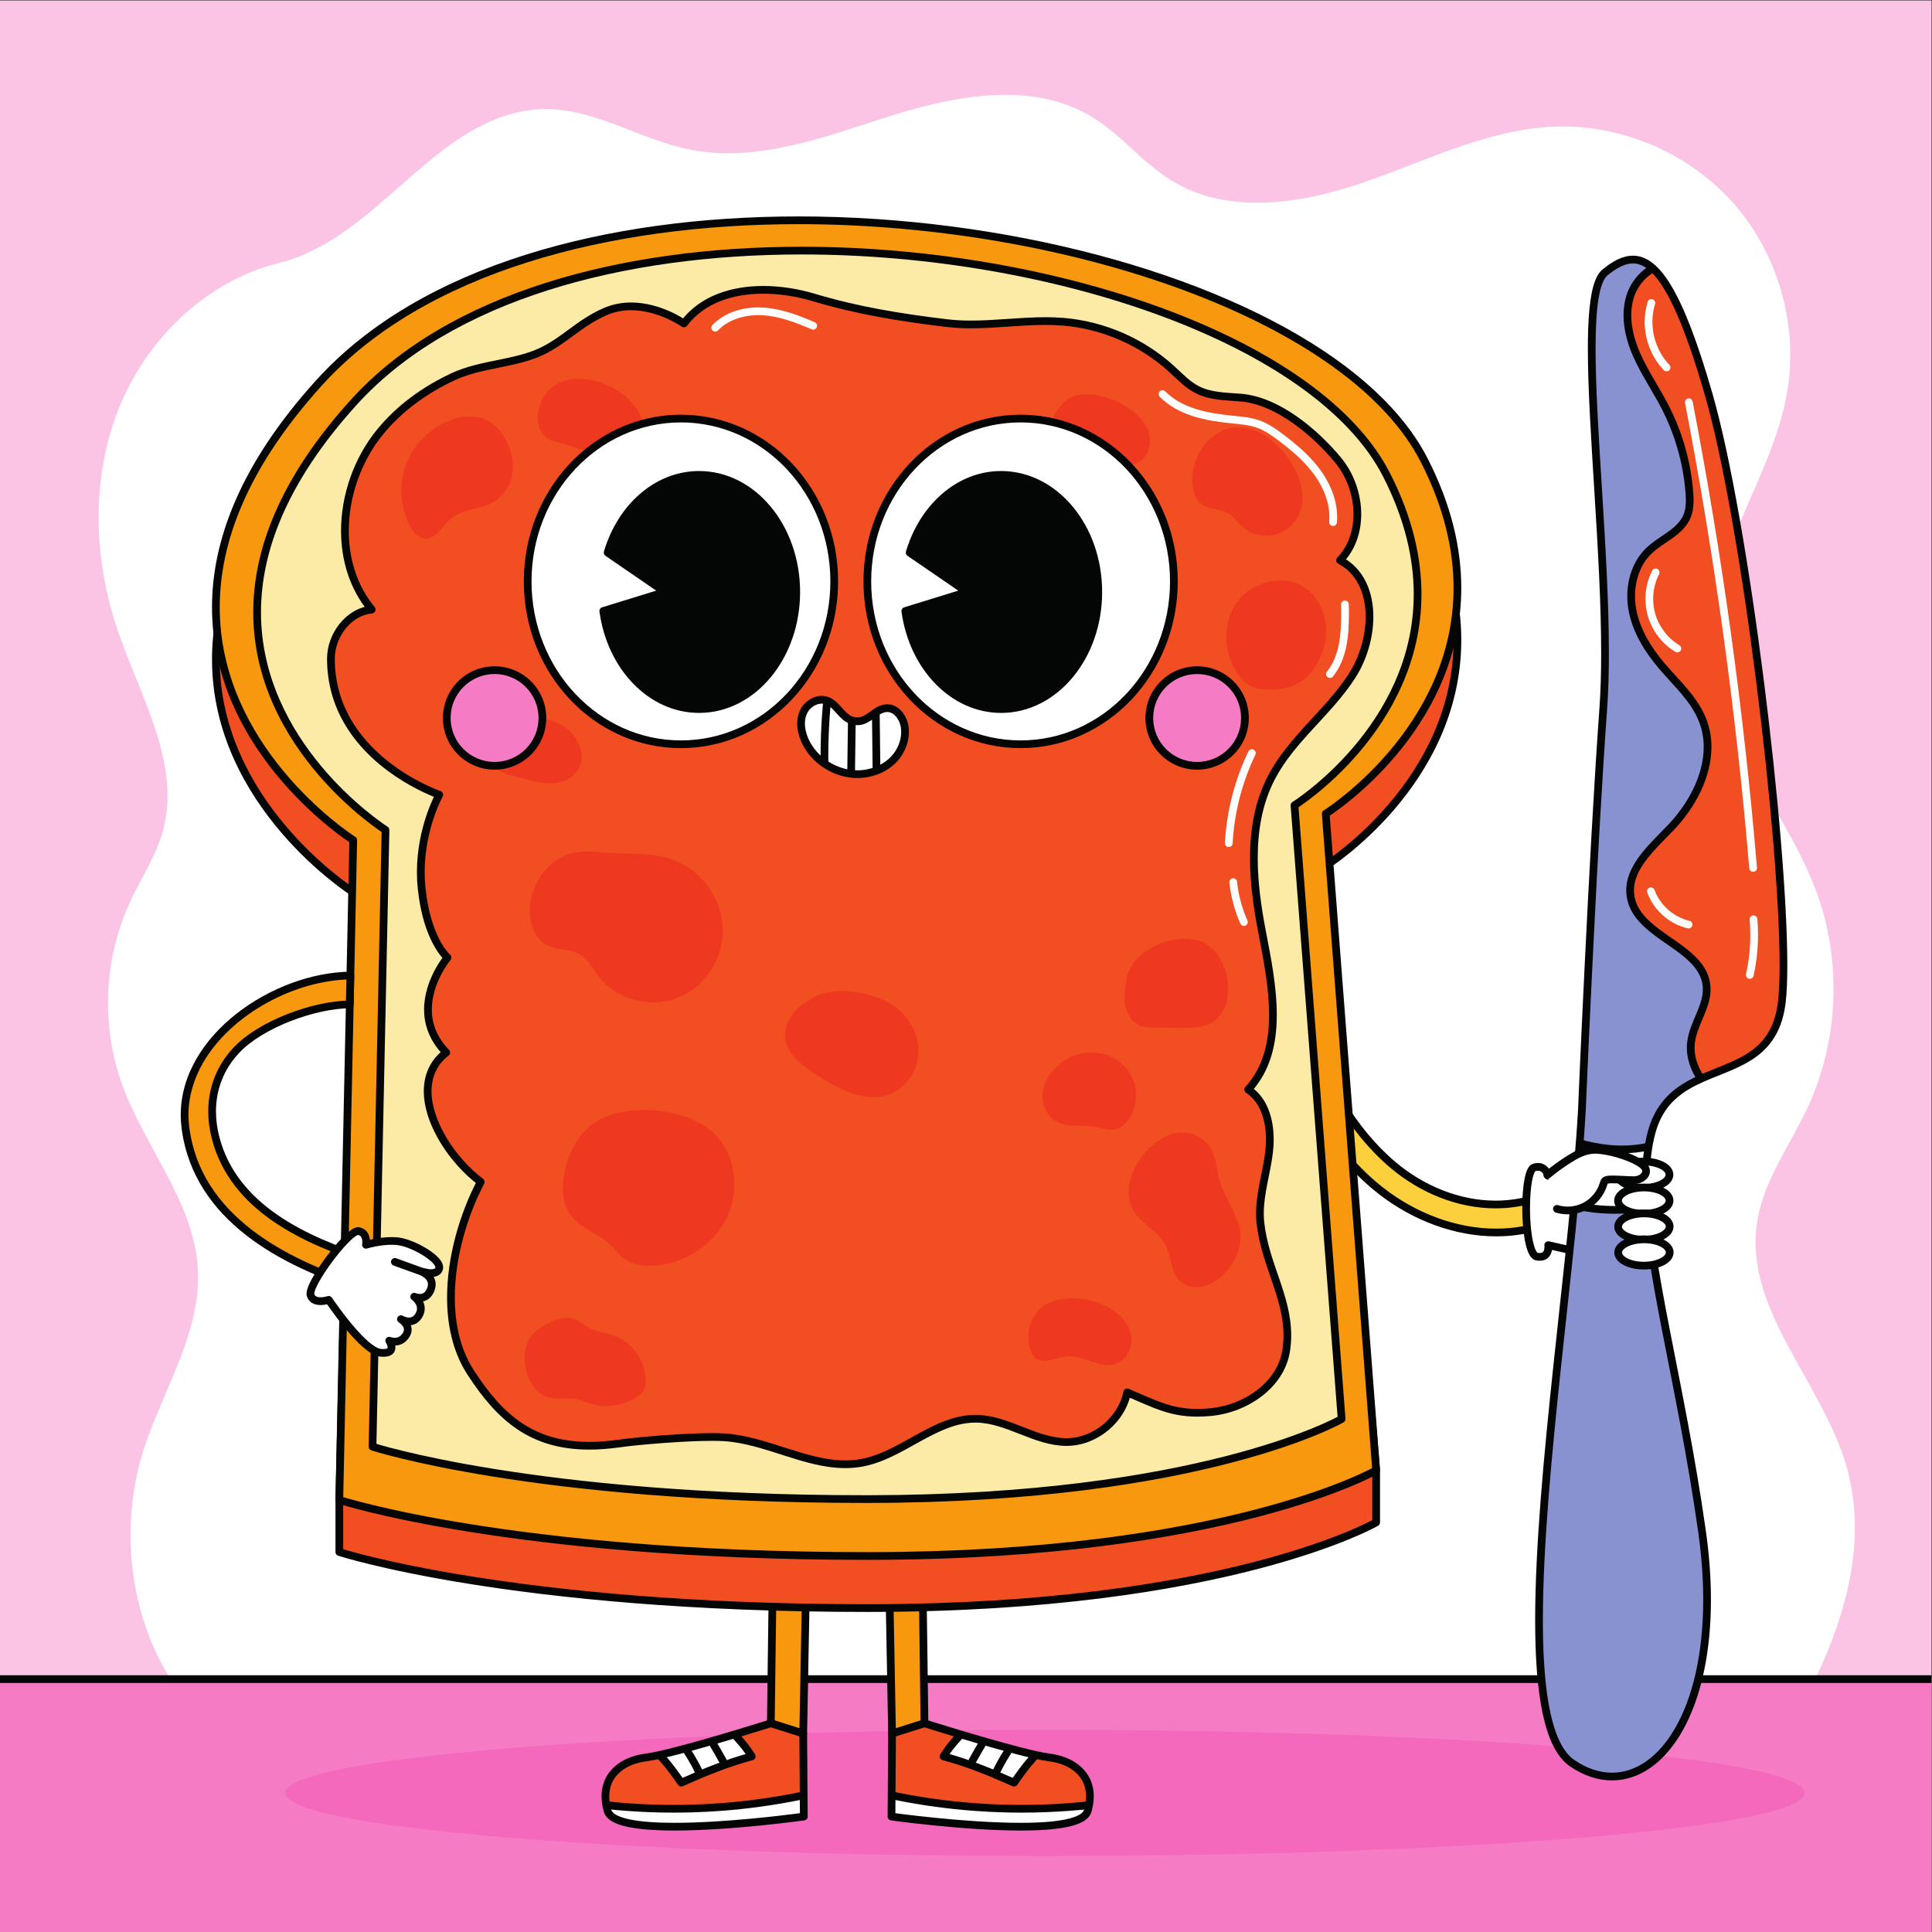 <?xml version="1.0" encoding="UTF-8" standalone="no"?>
<!-- Created with Inkscape (http://www.inkscape.org/) -->

<svg
   version="1.1"
   id="svg2"
   width="666.667"
   height="666.667"
   viewBox="0 0 666.667 666.667"
   sodipodi:docname="54048102_9336279.eps"
   xmlns:inkscape="http://www.inkscape.org/namespaces/inkscape"
   xmlns:sodipodi="http://sodipodi.sourceforge.net/DTD/sodipodi-0.dtd"
   xmlns="http://www.w3.org/2000/svg"
   xmlns:svg="http://www.w3.org/2000/svg">
  <rect x="0" y="0" width="666.667" height="666.667" fill="#333333" stroke="none"/>
  <defs
     id="defs6">
    <clipPath
       clipPathUnits="userSpaceOnUse"
       id="clipPath40">
      <path
         d="m 4094.96,2128.01 c -31.08,-553.46 -217.6,-1560.701 -24.86,-1691.26 192.75,-130.57 404.14,119.82 335.74,600.84 -68.38,481 -186.52,824.51 -130.56,1032.03 55.95,207.52 309.38,108.13 337.12,336.76 27.72,228.62 -83.2,1206.32 -189.48,1574.76 -106.3,368.44 -180.25,386.36 -268.05,315.01 -87.81,-71.35 23.1,-747.53 -4.63,-1130.39 -27.73,-382.87 -55.28,-1037.75 -55.28,-1037.75"
         id="path38" />
    </clipPath>
    <clipPath
       clipPathUnits="userSpaceOnUse"
       id="clipPath94">
      <path
         d="m 2079.26,513.762 1.52,-214.953 c 0,0 -484.42,-67.727 -507.97,14.722 -23.57,82.449 29.44,129.571 100.1,138.391 70.68,8.84 322.48,88.34 322.48,88.34 l 83.87,-26.5"
         id="path92" />
    </clipPath>
    <clipPath
       clipPathUnits="userSpaceOnUse"
       id="clipPath122">
      <path
         d="m 2309.22,513.762 -1.51,-214.953 c 0,0 484.41,-67.727 507.97,14.722 23.56,82.449 -29.44,129.571 -100.11,138.391 -70.67,8.84 -322.47,88.34 -322.47,88.34 l -83.88,-26.5"
         id="path120" />
    </clipPath>
    <clipPath
       clipPathUnits="userSpaceOnUse"
       id="clipPath224">
      <path
         d="m 2143.96,3186.24 c -23.14,10.87 -52.51,-3.96 -63.62,-26.98 -11.12,-23.01 -7.25,-50.83 3.08,-74.21 24.95,-56.47 88.31,-93.37 149.75,-87.23 30.42,3.04 60.2,16.13 81.12,38.42 20.93,22.3 32.21,54.03 27.44,84.23 -3.71,23.56 -21.26,47.86 -45.1,47.6 -29.97,-0.33 -46.77,-34.03 -76.86,-33.99 -37.24,0.05 -46.96,38.62 -75.81,52.16"
         id="path222" />
    </clipPath>
  </defs>
  <sodipodi:namedview
     id="namedview4"
     pagecolor="#ffffff"
     bordercolor="#000000"
     borderopacity="0.25"
     inkscape:showpageshadow="2"
     inkscape:pageopacity="0.0"
     inkscape:pagecheckerboard="0"
     inkscape:deskcolor="#d1d1d1"
     showgrid="false" />
  <g
     id="g10"
     inkscape:groupmode="layer"
     inkscape:label="Page 1"
     transform="matrix(1.333,0,0,-1.333,0,666.667)">
    <g
       id="g12"
       transform="scale(0.1)">
      <path
         d="M 0.004,0 H 5000.004 V 5000 H 0.004 Z"
         style="fill:#fbc4e4;fill-opacity:1;fill-rule:nonzero;stroke:none"
         id="path14" />
      <path
         d="M 632.152,473.949 C 371.332,616.262 280.348,971.02 373.344,1253.2 c 50.879,154.41 147.922,300.98 138.828,463.29 -9.688,172.75 -136.895,314.08 -195.82,476.74 -55.243,152.51 -47.676,326.72 20.593,473.86 28.227,60.81 66.457,117.57 84.477,182.15 48.34,173.37 -57.317,346.9 -115.762,517.13 -63.461,184.78 -70.961,392.19 0.516,574.01 71.476,181.83 226.867,333.62 416.574,380.31 256.426,63.13 402.51,375.44 665.68,397.28 137.76,11.42 262.77,-77.16 398.33,-104.13 175.19,-34.84 351.78,34.79 522.17,88.37 170.39,53.58 366.76,89.05 519.01,-4.35 74.56,-45.74 129.93,-118.06 204.46,-163.84 146.18,-89.79 335.44,-61.01 497.59,-5.01 162.16,56 320.23,136.99 491.63,144.32 174.6,7.45 350.93,-67.87 466.35,-199.09 115.43,-131.21 167.65,-315.65 138.27,-487.92 -38.54,-226 -207.03,-424.05 -199.81,-653.2 7.41,-235.04 195.62,-421.47 276.38,-642.33 65.32,-178.64 56.79,-383.05 -23.19,-555.62 -46.1,-99.47 -115.56,-191.21 -131.5,-299.69 -32.98,-224.49 168.29,-410.99 231.31,-628.96 C 4855.74,942.559 4721.77,666.5 4575.3,434.031 L 632.152,473.949"
         style="fill:#ffffff;fill-opacity:1;fill-rule:nonzero;stroke:none"
         id="path16" />
      <path
         d="M 0.004,0 H 5000.004 V 654.629 H 0.004 Z"
         style="fill:#f57cc4;fill-opacity:1;fill-rule:nonzero;stroke:none"
         id="path18" />
      <path
         d="M 0.004,644.629 H 5000.004 v 20 H 0.004 Z"
         style="fill:#040606;fill-opacity:1;fill-rule:nonzero;stroke:none"
         id="path20" />
      <path
         d="m 2705.13,196.57 c -1086.11,0 -1966.591,73.16 -1966.591,163.399 0,90.242 880.481,163.402 1966.591,163.402 1086.12,0 1966.59,-73.16 1966.59,-163.402 0,-90.239 -880.47,-163.399 -1966.59,-163.399"
         style="fill:#f469bb;fill-opacity:1;fill-rule:nonzero;stroke:none"
         id="path22" />
      <path
         d="m 3307.6,2318.7 c 60.61,-149.82 138.06,-299.55 268.18,-400.79 122.54,-95.35 290.97,-139.4 439.1,-80.55 42.5,16.9 23.96,86.5 -19.12,69.37 -133.73,-53.15 -283.06,-11.64 -390.36,79.31 -108.53,92 -175.9,221.92 -228.43,351.78 -17.14,42.37 -86.75,23.85 -69.37,-19.12"
         style="fill:#fbd03c;fill-opacity:1;fill-rule:nonzero;stroke:none"
         id="path24" />
      <path
         d="m 3307.6,2318.7 -9.27,-3.75 c 60.86,-150.36 138.9,-301.84 271.31,-404.93 86.14,-67 194.46,-109.23 303.56,-109.26 49.03,0 98.19,8.56 145.37,27.31 10.32,4.07 18.18,11.02 23.14,19.15 4.99,8.13 7.21,17.3 7.21,26.21 -0.03,11.23 -3.45,22.23 -10.18,30.98 -6.64,8.72 -17.34,15.08 -29.91,15.01 -5.43,0 -11.08,-1.13 -16.77,-3.4 -39.24,-15.59 -79.85,-22.79 -120.4,-22.79 -93.4,-0.03 -186.59,38.36 -259.79,100.43 -106.53,90.25 -173.36,218.61 -225.63,347.91 -4.13,10.28 -11.12,18.1 -19.26,23.03 -8.15,4.96 -17.32,7.17 -26.23,7.17 -11.21,-0.02 -22.19,-3.41 -30.92,-10.11 -8.7,-6.59 -15.06,-17.25 -14.99,-29.77 -0.01,-5.48 1.16,-11.2 3.49,-16.94 l 9.27,3.75 9.27,3.75 c -1.48,3.67 -2.03,6.78 -2.03,9.44 0.07,5.92 2.53,10.21 7.21,13.94 4.66,3.64 11.64,5.97 18.7,5.94 5.62,0 11.18,-1.41 15.82,-4.24 4.64,-2.87 8.5,-7.03 11.13,-13.46 52.78,-130.42 120.7,-261.91 231.24,-355.66 76.45,-64.78 173.8,-105.15 272.72,-105.18 42.91,0 86.1,7.63 127.79,24.21 3.63,1.44 6.73,1.98 9.38,1.98 5.99,-0.07 10.34,-2.56 14.1,-7.26 3.67,-4.68 6.02,-11.68 5.99,-18.73 0,-5.6 -1.41,-11.14 -4.25,-15.74 -2.87,-4.61 -7.03,-8.44 -13.49,-11.03 -44.68,-17.76 -91.28,-25.9 -137.98,-25.9 -103.88,-0.04 -208.33,40.47 -291.28,105.04 -127.83,99.39 -204.7,247.36 -265.05,396.65 l -9.27,-3.75"
         style="fill:#040606;fill-opacity:1;fill-rule:nonzero;stroke:none"
         id="path26" />
      <path
         d="m 4007.83,1957.43 c 0,0 -8.22,31.26 -37.02,21.39 -28.8,-9.86 -27.16,-223.78 7.4,-230.36 34.55,-6.59 29.62,29.62 29.62,29.62 l 174.41,-39.5 v 228.72 l -174.41,-9.87"
         style="fill:#ffffff;fill-opacity:1;fill-rule:nonzero;stroke:none"
         id="path28" />
      <path
         d="m 4007.83,1957.43 9.67,2.54 c -0.2,0.66 -1.93,7.4 -7.06,14.83 -2.58,3.71 -6.09,7.63 -10.93,10.73 -4.81,3.11 -11.04,5.24 -18.04,5.22 -4.41,0 -9.07,-0.81 -13.91,-2.47 -4.15,-1.45 -7.09,-4.15 -9.33,-6.98 -3.88,-5.04 -6.3,-11.07 -8.47,-18.3 -3.17,-10.8 -5.39,-24.3 -6.9,-39.51 -1.49,-15.19 -2.23,-32.04 -2.23,-49.19 0,-30.16 2.27,-61.17 7.03,-85.73 2.4,-12.31 5.36,-22.98 9.38,-31.56 2.03,-4.29 4.33,-8.1 7.34,-11.37 2.97,-3.22 6.95,-6.05 11.96,-7.01 3.41,-0.65 6.64,-0.97 9.71,-0.97 6.37,-0.02 12.15,1.47 16.82,4.26 7.1,4.19 10.97,10.78 12.89,16.55 1.95,5.84 2.29,11.24 2.31,15.12 0,3.3 -0.29,5.5 -0.33,5.83 l -9.91,-1.34 -2.21,-9.76 174.41,-39.49 c 2.96,-0.67 6.08,0.05 8.45,1.94 2.37,1.9 3.76,4.78 3.76,7.81 v 228.72 c 0,2.75 -1.13,5.39 -3.13,7.27 -2,1.89 -4.69,2.87 -7.43,2.72 l -174.42,-9.87 0.57,-9.99 9.67,2.54 -9.67,-2.54 0.56,-9.98 163.85,9.27 V 1751.1 l -162.2,36.73 c -3.2,0.72 -6.55,-0.17 -8.97,-2.38 -2.41,-2.21 -3.59,-5.47 -3.15,-8.72 l 3.64,0.5 -3.65,-0.45 0.01,-0.05 3.64,0.5 -3.65,-0.45 c 0.01,-0.07 0.16,-1.35 0.16,-3.19 0.05,-3.31 -0.64,-8.35 -2.36,-11.24 -0.85,-1.48 -1.75,-2.46 -3.03,-3.23 -1.3,-0.75 -3.18,-1.44 -6.63,-1.46 -1.65,0 -3.63,0.17 -5.97,0.62 l -0.14,-0.74 0.28,0.7 -0.14,0.04 -0.14,-0.74 0.28,0.7 -0.49,0.34 c -1.38,0.97 -4.49,5.58 -6.95,12.72 -3.84,10.7 -7,26.68 -9.05,44.76 -2.07,18.1 -3.11,38.4 -3.1,58.24 -0.01,25.23 1.69,49.81 4.92,68.07 1.59,9.11 3.62,16.66 5.68,21.54 1.02,2.44 2.05,4.18 2.73,5.03 l 0.61,0.67 -0.47,0.61 0.37,-0.68 0.1,0.07 -0.47,0.61 0.37,-0.68 -1.25,2.24 0.83,-2.42 0.42,0.18 -1.25,2.24 0.83,-2.42 c 3.02,1.03 5.45,1.38 7.42,1.39 3.12,-0.03 5.24,-0.81 7.27,-2.07 2.99,-1.87 5.59,-5.33 7.22,-8.51 0.82,-1.56 1.41,-3.01 1.77,-4 l 0.37,-1.1 0.07,-0.22 2.12,0.6 -2.14,-0.56 0.02,-0.04 2.12,0.6 -2.14,-0.56 c 1.22,-4.61 5.48,-7.71 10.24,-7.44 l -0.56,9.98"
         style="fill:#040606;fill-opacity:1;fill-rule:nonzero;stroke:none"
         id="path30" />
      <path
         d="M 4094.97,2128.01 C 4063.88,1574.55 3877.36,567.309 4070.1,436.75 c 192.75,-130.57 404.14,119.82 335.74,600.84 -68.38,481 -186.52,824.51 -130.56,1032.03 55.96,207.52 309.38,108.13 337.12,336.76 27.72,228.62 -83.2,1206.33 -189.49,1574.76 -106.29,368.44 -180.24,386.36 -268.04,315.01 -87.81,-71.35 23.1,-747.53 -4.63,-1130.39 -27.73,-382.87 -55.27,-1037.75 -55.27,-1037.75"
         style="fill:#8992d1;fill-opacity:1;fill-rule:nonzero;stroke:none"
         id="path32" />
      <g
         id="g34">
        <g
           id="g36"
           clip-path="url(#clipPath40)">
          <path
             d="m 4335.18,4318.73 c -51.29,5.72 -99.6,-35.33 -115.17,-84.53 -15.56,-49.21 -4.31,-103.3 16.38,-150.57 20.7,-47.29 50.4,-90.04 74.01,-135.92 35.26,-68.58 56.71,-144.22 62.71,-221.11 1.63,-20.96 1.99,-42.76 -6.18,-62.13 -17.44,-41.32 -66.3,-58.01 -98.62,-89.08 -39.63,-38.1 -52.55,-98.34 -42.69,-152.41 9.86,-54.07 39.79,-102.61 75.29,-144.57 38.6,-45.62 85.43,-86.81 106.93,-142.56 36.53,-94.79 -12.24,-203.08 -82.41,-276.53 -50.26,-52.63 -117.42,-109.98 -103.96,-181.51 19.29,-102.41 187.89,-126.22 196.27,-230.1 4.03,-50.01 -33.83,-94.07 -40.16,-143.84 -7.86,-61.85 34.89,-120.07 86.31,-155.33 114.66,-78.61 282.32,-68.33 386.52,23.7"
             style="fill:#f14f21;fill-opacity:1;fill-rule:nonzero;stroke:none"
             id="path42" />
          <path
             d="m 4336.29,4328.67 c -3.59,0.4 -7.17,0.6 -10.73,0.6 -26.58,-0.02 -51.48,-10.84 -71.56,-27.56 -20.09,-16.76 -35.59,-39.5 -43.52,-64.5 -5.39,-17.04 -7.74,-34.55 -7.74,-52.03 0.02,-36.43 10.12,-72.72 24.49,-105.57 21.26,-48.46 51.11,-91.36 74.27,-136.48 34.65,-67.38 55.75,-141.76 61.64,-217.31 0.53,-6.78 0.91,-13.53 0.91,-20.14 0,-13.42 -1.59,-26.1 -6.33,-37.32 -7.53,-17.92 -22.34,-31.25 -40.35,-44.14 -17.92,-12.9 -38.64,-24.99 -56,-41.62 -33.6,-32.37 -48.9,-78.77 -48.91,-124.57 0,-12.39 1.12,-24.76 3.32,-36.85 10.36,-56.59 41.37,-106.5 77.5,-149.23 19.63,-23.19 40.97,-44.88 59.84,-67.44 18.88,-22.56 35.23,-45.9 45.39,-72.26 8.1,-21.03 11.78,-42.77 11.78,-64.77 0.13,-71.64 -39.66,-146.48 -92.09,-201.26 -22.66,-23.75 -49.35,-48.91 -70.73,-76.62 -10.69,-13.87 -20.06,-28.42 -26.84,-43.9 -6.77,-15.47 -10.91,-31.94 -10.91,-49.29 0,-6.71 0.62,-13.53 1.92,-20.45 5.31,-28.23 20.96,-50.78 40.46,-69.84 29.32,-28.61 67.71,-50.58 98.8,-74.85 15.55,-12.09 29.23,-24.66 39.17,-38.39 9.95,-13.77 16.27,-28.51 17.7,-45.97 0.18,-2.24 0.27,-4.48 0.27,-6.71 0.05,-20.97 -7.85,-42.02 -17.2,-64.18 -9.25,-22.14 -19.87,-45.24 -23.18,-70.89 -0.68,-5.39 -1.01,-10.76 -1.01,-16.09 0,-30.52 10.82,-59.41 27.54,-84.69 16.75,-25.31 39.44,-47.17 64.05,-64.05 53.49,-36.67 117.83,-54.53 182.17,-54.53 78.51,0.01 157.27,26.58 216.62,78.97 4.14,3.66 4.54,9.98 0.88,14.12 -3.66,4.14 -9.98,4.53 -14.11,0.87 -55.21,-48.78 -129.35,-73.98 -203.39,-73.96 -60.66,-0.01 -121.09,16.88 -170.86,51.02 -22.69,15.55 -43.63,35.81 -58.68,58.59 -15.07,22.81 -24.23,47.96 -24.22,73.66 0,4.5 0.27,9.02 0.85,13.57 2.71,21.61 12.31,43.2 21.78,65.67 9.39,22.46 18.71,45.94 18.76,71.92 0,2.75 -0.11,5.52 -0.33,8.32 -2.28,28.72 -15.91,52.01 -34.17,71.41 -27.44,29.16 -65.44,51.2 -97.71,75.46 -16.13,12.09 -30.8,24.64 -42.07,38.4 -11.29,13.79 -19.2,28.6 -22.46,45.87 -1.08,5.7 -1.58,11.27 -1.58,16.75 0.01,14.15 3.35,27.79 9.24,41.28 8.81,20.2 23.47,39.9 40.37,58.98 16.89,19.09 35.96,37.55 53.34,55.74 54.95,57.64 97.49,136.02 97.62,215.07 0,24.23 -4.07,48.49 -13.12,71.97 -11.34,29.39 -29.16,54.52 -48.71,77.9 -19.58,23.38 -40.95,45.09 -59.91,67.52 -34.87,41.19 -63.72,88.35 -73.09,139.9 -1.99,10.9 -3,22.08 -3,33.26 -0.02,41.47 13.97,82.53 42.78,110.15 14.96,14.45 34.83,26.24 53.79,39.78 18.85,13.55 37.19,29.22 47.11,52.62 6.2,14.73 7.9,30.17 7.91,45.1 0,7.37 -0.42,14.64 -0.97,21.7 -6.1,78.22 -27.92,155.13 -63.79,224.9 -24.04,46.66 -53.59,89.25 -73.74,135.35 -13.6,31.04 -22.83,64.87 -22.81,97.55 0,15.7 2.1,31.13 6.81,46 6.66,21.12 20.12,40.91 37.25,55.16 17.15,14.28 37.73,22.94 58.76,22.93 2.82,0 5.66,-0.16 8.51,-0.48 5.49,-0.61 10.44,3.34 11.05,8.83 0.61,5.49 -3.34,10.43 -8.83,11.05"
             style="fill:#040606;fill-opacity:1;fill-rule:nonzero;stroke:none"
             id="path44" />
          <path
             d="m 4333.38,2057.74 c -50.58,-27.54 -110.19,-35.8 -167.54,-30.44 -57.35,5.38 -112.8,23.73 -165.61,46.72 l -16.26,-147.82 c 0,0 51.21,-54.26 186.97,-56.76 135.77,-2.49 203.65,36.3 203.65,36.3 l -41.21,152"
             style="fill:#ffffff;fill-opacity:1;fill-rule:nonzero;stroke:none"
             id="path46" />
          <path
             d="m 4333.38,2057.74 -4.78,8.79 c -39.23,-21.38 -84.51,-30.77 -130,-30.77 -10.63,0 -21.26,0.51 -31.83,1.5 -55.83,5.22 -110.3,23.17 -162.55,45.93 -2.91,1.27 -6.26,1.08 -9.01,-0.51 -2.74,-1.6 -4.57,-4.41 -4.92,-7.56 l -16.26,-147.83 c -0.32,-2.91 0.66,-5.82 2.67,-7.95 1.38,-1.62 55.62,-57.44 194.06,-59.89 4.28,-0.08 8.5,-0.12 12.65,-0.12 129.39,-0.01 194.92,37.01 196.15,37.73 3.95,2.26 5.88,6.9 4.69,11.3 l -41.22,152 c -0.8,2.97 -2.89,5.37 -5.72,6.58 -2.82,1.21 -6.01,1.06 -8.71,-0.41 l 4.78,-8.79 -9.65,-2.61 41.21,-152 9.65,2.61 -4.96,8.68 1.04,-1.82 -1.02,1.83 -0.02,-0.01 1.04,-1.82 -1.02,1.83 c -0.75,-0.4 -62.67,-35.09 -186.24,-35.1 -4.03,0 -8.12,0.04 -12.29,0.11 -66.57,1.24 -111.84,15.11 -140.35,28.38 -14.25,6.65 -24.31,13.15 -30.73,17.9 -3.2,2.37 -5.5,4.31 -6.94,5.6 l -1.54,1.43 -0.31,0.31 -0.01,0.01 -7.27,-6.87 9.94,-1.09 16.26,147.82 -9.94,1.09 -3.99,-9.16 c 53.37,-23.24 109.8,-41.99 168.67,-47.51 11.17,-1.05 22.42,-1.59 33.69,-1.59 48.2,0.01 96.79,9.92 139.57,33.2 l -4.79,8.78 -9.65,-2.61 9.65,2.61"
             style="fill:#040606;fill-opacity:1;fill-rule:nonzero;stroke:none"
             id="path48" />
        </g>
      </g>
      <path
         d="m 4094.97,2128.01 -9.99,0.56 c -10.35,-184.46 -38.09,-420.04 -63.25,-656.76 -25.15,-236.76 -47.75,-474.638 -47.76,-664.451 0.01,-94.211 5.55,-176.57 19.32,-241.5 6.9,-32.468 15.85,-60.609 27.45,-83.789 11.59,-23.16 25.91,-41.488 43.75,-53.601 35.58,-24.117 72.42,-36.09 108.39,-36.078 34.99,-0.02 68.89,11.339 99.55,32.73 46.03,32.121 85.02,86.469 112.66,159.84 27.62,73.41 43.89,165.988 43.9,275.238 0,55.422 -4.19,115.129 -13.25,178.801 -28.02,197.1 -64.36,371.06 -93.64,521.79 -29.3,150.7 -51.45,278.25 -51.42,382 -0.01,46.16 4.36,87.57 14.25,124.23 13.53,49.82 38.09,80.1 68.63,102.54 22.93,16.78 49.42,28.87 76.91,40.11 41.18,16.93 84.6,31.75 120.52,59.63 17.93,13.94 33.89,31.25 46.23,53.46 12.36,22.21 21.08,49.21 25.1,82.41 3.01,24.86 4.39,57.7 4.39,97.28 -0.01,167.15 -24.74,454.53 -61.34,741.77 -36.62,287.25 -85.03,573.86 -132.85,739.69 -38.26,132.56 -72.32,220.16 -105.02,275.54 -16.38,27.68 -32.45,47.4 -49.06,60.52 -16.54,13.11 -34,19.44 -51.39,19.39 -13.68,0 -27.03,-3.78 -39.99,-10.03 -12.99,-6.27 -25.69,-15.02 -38.5,-25.42 -8.47,-6.94 -14.47,-16.99 -19.32,-29.39 -7.2,-18.64 -11.77,-43.07 -14.72,-72.71 -2.93,-29.62 -4.14,-64.39 -4.14,-103.24 0.02,-206.9 34.46,-530.66 34.44,-788.43 0,-50.98 -1.35,-99.36 -4.56,-143.66 -27.74,-383.15 -55.28,-1038 -55.29,-1038.05 l 10,-0.42 -9.99,0.56 9.99,-0.56 9.99,-0.42 c 0,0.03 0.43,10.22 1.23,28.87 5.65,130.54 29.78,673.82 54.02,1008.58 3.26,44.94 4.61,93.76 4.61,145.1 -0.02,259.29 -34.47,583.4 -34.44,788.43 -0.01,51.23 2.16,94.99 7.42,127.98 2.61,16.48 6.01,30.25 10.09,40.74 4.05,10.51 8.82,17.53 13.28,21.1 12.02,9.77 23.58,17.63 34.57,22.92 11.01,5.31 21.35,8.05 31.31,8.05 12.62,-0.05 25.12,-4.22 39.01,-15.1 20.77,-16.28 43.7,-48.25 68.13,-101.01 24.47,-52.73 50.61,-126.07 79.12,-224.88 47.23,-163.64 95.72,-450.09 132.22,-736.68 36.54,-286.6 61.19,-573.84 61.18,-739.24 0,-39.09 -1.38,-71.36 -4.24,-94.87 -6.81,-55.3 -26.54,-89.1 -53.33,-113.71 -20.14,-18.42 -44.71,-31.58 -71.32,-43.22 -39.87,-17.51 -84.16,-31.36 -123.26,-56.21 -19.52,-12.44 -37.73,-27.72 -53.06,-47.61 -15.33,-19.87 -27.71,-44.29 -35.88,-74.61 -10.48,-38.88 -14.94,-82.02 -14.94,-129.43 0.02,-106.54 22.48,-234.86 51.79,-385.82 29.32,-150.93 65.56,-324.44 93.47,-520.79 8.93,-62.789 13.05,-121.559 13.05,-175.981 0.03,-143.008 -28.53,-255.867 -72.5,-332.168 -21.97,-38.16 -47.74,-67.16 -75.5,-86.5 -27.79,-19.34 -57.46,-29.121 -88.11,-29.14 -31.5,0.007 -64.29,10.379 -97.17,32.64 -14.11,9.539 -26.54,24.899 -37.09,45.989 -15.84,31.582 -27.17,75.699 -34.34,129.378 -7.19,53.684 -10.31,116.911 -10.31,186.961 0,188.282 22.51,425.771 47.65,662.331 25.14,236.61 52.91,472.3 63.33,657.76 l 0.01,0.14 -9.99,0.42"
         style="fill:#040606;fill-opacity:1;fill-rule:nonzero;stroke:none"
         id="path50" />
      <path
         d="m 4265.18,4219.93 c -5.19,-16.73 -7.69,-34.14 -7.69,-51.53 0.02,-45.94 17.36,-91.86 49.4,-125.33 3.82,-3.99 10.15,-4.12 14.14,-0.3 3.98,3.82 4.12,10.15 0.3,14.14 -28.2,29.37 -43.87,70.58 -43.84,111.49 0,15.48 2.22,30.89 6.79,45.6 1.64,5.27 -1.31,10.88 -6.58,12.51 -5.28,1.64 -10.88,-1.31 -12.52,-6.58"
         style="fill:#ffffff;fill-opacity:1;fill-rule:nonzero;stroke:none"
         id="path52" />
      <path
         d="m 4276.91,3524 c -11.57,-22.63 -17.45,-47.93 -17.46,-73.24 0,-14.71 2,-29.44 6.06,-43.65 11.07,-38.65 37.02,-72.5 71.46,-93.22 4.74,-2.85 10.88,-1.31 13.73,3.42 2.84,4.73 1.31,10.88 -3.43,13.72 -29.99,17.99 -52.95,47.93 -62.53,81.57 -3.54,12.36 -5.29,25.25 -5.29,38.16 0,22.21 5.19,44.45 15.27,64.13 2.51,4.91 0.57,10.94 -4.35,13.46 -4.92,2.51 -10.94,0.56 -13.46,-4.35"
         style="fill:#ffffff;fill-opacity:1;fill-rule:nonzero;stroke:none"
         id="path54" />
      <path
         d="m 4361.95,3958.07 c 76.75,-398.13 132.27,-800.36 166.25,-1204.39 0.47,-5.5 5.3,-9.59 10.81,-9.12 5.5,0.46 9.59,5.3 9.12,10.8 -34.04,404.74 -89.65,807.67 -166.54,1206.49 -1.04,5.43 -6.29,8.98 -11.71,7.93 -5.42,-1.05 -8.97,-6.29 -7.93,-11.71"
         style="fill:#ffffff;fill-opacity:1;fill-rule:nonzero;stroke:none"
         id="path56" />
      <path
         d="m 4529.22,2620.77 c 1.1,-13.11 1.64,-26.26 1.64,-39.42 0,-34.16 -3.69,-68.34 -11.02,-101.7 -1.19,-5.4 2.22,-10.73 7.62,-11.92 5.39,-1.18 10.73,2.23 11.91,7.62 7.64,34.79 11.49,70.4 11.49,106 0,13.71 -0.57,27.42 -1.71,41.09 -0.46,5.5 -5.3,9.59 -10.8,9.13 -5.5,-0.46 -9.59,-5.3 -9.13,-10.8"
         style="fill:#ffffff;fill-opacity:1;fill-rule:nonzero;stroke:none"
         id="path58" />
      <path
         d="m 4264.18,2690.66 c 16.76,-45.78 57.09,-81.44 104.58,-92.47 5.38,-1.24 10.75,2.12 11.99,7.5 1.24,5.39 -2.12,10.75 -7.5,11.99 -40.59,9.28 -76.1,40.68 -90.28,79.82 -1.89,5.19 -7.63,7.87 -12.81,5.98 -5.19,-1.89 -7.87,-7.63 -5.98,-12.82"
         style="fill:#ffffff;fill-opacity:1;fill-rule:nonzero;stroke:none"
         id="path60" />
      <path
         d="m 4255.08,1926.23 c -36.84,-0.11 -66.76,15.07 -66.8,33.89 -0.06,18.83 29.76,34.17 66.6,34.27 36.84,0.12 66.76,-15.05 66.81,-33.87 0.06,-18.83 -29.76,-34.18 -66.61,-34.29"
         style="fill:#ffffff;fill-opacity:1;fill-rule:nonzero;stroke:none"
         id="path62" />
      <path
         d="m 4255.08,1926.23 -0.02,10 h -0.37 c -16.94,-0.03 -32.21,3.59 -42.39,8.82 -5.1,2.59 -8.88,5.56 -11.09,8.25 -2.23,2.73 -2.91,4.86 -2.93,6.84 l -0.01,0.14 -6.61,-0.11 h 6.62 l -0.01,0.11 -6.61,-0.11 h 6.62 c 0.01,2 0.7,4.14 2.94,6.9 3.3,4.09 10.25,8.72 19.7,11.96 9.43,3.29 21.22,5.33 33.99,5.36 l 0.39,0.01 c 16.94,0.02 32.19,-3.59 42.37,-8.82 5.1,-2.59 8.87,-5.56 11.08,-8.25 2.23,-2.73 2.92,-4.86 2.94,-6.84 v 0.03 h 6.68 l -6.68,0.05 v -0.05 h 6.68 l -6.68,0.05 v -0.11 c -0.01,-1.99 -0.7,-4.13 -2.94,-6.9 -3.3,-4.09 -10.25,-8.72 -19.7,-11.96 -9.43,-3.29 -21.23,-5.34 -34,-5.37 l 0.03,-10 0.03,-10 c 19.8,0.09 37.78,4.12 51.65,11.21 6.93,3.58 12.89,7.94 17.41,13.39 4.5,5.4 7.54,12.22 7.52,19.63 H 4325 l 6.69,-0.05 v 0.05 H 4325 l 6.69,-0.05 v 0.11 0.03 c 0,7.39 -3.05,14.18 -7.55,19.55 -6.8,8.11 -16.71,13.87 -28.48,17.97 -11.8,4.06 -25.58,6.32 -40.36,6.33 l -0.46,-0.01 c -19.78,-0.08 -37.76,-4.11 -51.63,-11.2 -6.93,-3.57 -12.9,-7.93 -17.42,-13.39 -4.49,-5.4 -7.53,-12.22 -7.51,-19.63 v -0.22 l 10,0.17 -10,-0.03 c 0,-7.39 3.04,-14.19 7.54,-19.56 6.81,-8.12 16.72,-13.88 28.5,-17.98 11.8,-4.05 25.59,-6.31 40.37,-6.32 h 0.42 l -0.03,10"
         style="fill:#040606;fill-opacity:1;fill-rule:nonzero;stroke:none"
         id="path64" />
      <path
         d="m 4255.28,1859.13 c -36.84,-0.11 -66.75,15.07 -66.81,33.89 -0.06,18.83 29.77,34.17 66.61,34.28 36.85,0.11 66.76,-15.06 66.81,-33.88 0.06,-18.83 -29.77,-34.17 -66.61,-34.29"
         style="fill:#ffffff;fill-opacity:1;fill-rule:nonzero;stroke:none"
         id="path66" />
      <path
         d="m 4255.28,1859.13 -0.03,10 h -0.36 c -16.94,-0.03 -32.2,3.59 -42.39,8.82 -5.1,2.59 -8.88,5.56 -11.09,8.25 -2.23,2.74 -2.92,4.86 -2.94,6.85 v 0.13 l -6.61,-0.11 h 6.61 v 0.11 l -6.61,-0.11 h 6.61 c 0.02,2 0.7,4.14 2.94,6.9 3.31,4.09 10.26,8.72 19.71,11.97 9.43,3.29 21.23,5.33 33.99,5.36 l 0.36,0.01 c 16.95,0.02 32.21,-3.59 42.4,-8.82 5.1,-2.59 8.87,-5.56 11.08,-8.25 2.23,-2.74 2.92,-4.86 2.94,-6.85 v 0.03 h 6.67 l -6.67,0.05 v -0.05 h 6.67 l -6.67,0.05 v -0.11 c -0.02,-1.99 -0.7,-4.13 -2.94,-6.9 -3.31,-4.09 -10.26,-8.71 -19.71,-11.96 -9.43,-3.29 -21.23,-5.33 -33.99,-5.37 l 0.03,-10 0.03,-10 c 19.79,0.09 37.77,4.12 51.65,11.22 6.93,3.57 12.89,7.93 17.41,13.38 4.5,5.4 7.54,12.22 7.52,19.63 h -6.69 l 6.69,-0.05 v 0.05 h -6.69 l 6.69,-0.05 v 0.11 0.02 c 0,7.39 -3.05,14.19 -7.55,19.57 -6.8,8.11 -16.72,13.87 -28.5,17.97 -11.8,4.06 -25.58,6.32 -40.37,6.33 l -0.42,-0.01 c -19.79,-0.09 -37.77,-4.12 -51.65,-11.21 -6.93,-3.57 -12.89,-7.93 -17.41,-13.39 -4.5,-5.4 -7.54,-12.22 -7.52,-19.63 v -0.22 l 10,0.17 -10,-0.03 c 0.01,-7.39 3.05,-14.19 7.55,-19.56 6.81,-8.11 16.72,-13.88 28.5,-17.98 11.8,-4.05 25.59,-6.31 40.37,-6.32 h 0.41 l -0.02,10"
         style="fill:#040606;fill-opacity:1;fill-rule:nonzero;stroke:none"
         id="path68" />
      <path
         d="m 4255.48,1792.04 c -36.84,-0.12 -66.75,15.06 -66.81,33.88 -0.05,18.83 29.76,34.18 66.61,34.29 36.84,0.1 66.76,-15.07 66.81,-33.89 0.05,-18.83 -29.77,-34.17 -66.61,-34.28"
         style="fill:#ffffff;fill-opacity:1;fill-rule:nonzero;stroke:none"
         id="path70" />
      <path
         d="m 4255.48,1792.04 -0.02,10 h -0.4 c -16.94,-0.03 -32.19,3.59 -42.38,8.82 -5.09,2.59 -8.86,5.56 -11.07,8.24 -2.23,2.74 -2.92,4.86 -2.94,6.85 l -0.01,0.16 -7.63,-0.15 h 7.64 l -0.01,0.15 -7.63,-0.15 h 7.64 c 0.01,2 0.7,4.15 2.94,6.91 3.3,4.1 10.25,8.72 19.7,11.97 9.43,3.29 21.23,5.33 34,5.37 h 0.02 0.34 c 16.94,0.02 32.21,-3.59 42.39,-8.82 5.11,-2.59 8.88,-5.56 11.09,-8.25 2.23,-2.74 2.92,-4.87 2.94,-6.85 v 0.03 h 7.75 l -7.75,0.08 v -0.08 h 7.75 l -7.75,0.08 v -0.13 c -0.01,-1.99 -0.7,-4.14 -2.94,-6.9 -3.3,-4.09 -10.26,-8.72 -19.7,-11.96 -9.43,-3.29 -21.23,-5.34 -34,-5.37 l 0.03,-10 0.03,-10 c 19.79,0.09 37.78,4.12 51.65,11.21 6.93,3.58 12.89,7.94 17.41,13.39 4.5,5.4 7.54,12.22 7.52,19.63 h -7.72 l 7.72,-0.07 v 0.07 h -7.72 l 7.72,-0.07 v 0.12 0.03 c 0,7.39 -3.05,14.19 -7.55,19.56 -6.81,8.11 -16.72,13.87 -28.5,17.97 -11.8,4.06 -25.59,6.32 -40.37,6.33 h -0.44 0.02 c -19.8,-0.09 -37.78,-4.12 -51.66,-11.22 -6.93,-3.58 -12.89,-7.94 -17.41,-13.39 -4.49,-5.4 -7.53,-12.23 -7.51,-19.64 v -0.24 l 10,0.2 -10,-0.03 c 0,-7.39 3.05,-14.19 7.54,-19.56 6.81,-8.11 16.72,-13.87 28.49,-17.97 11.8,-4.05 25.58,-6.31 40.36,-6.32 h 0.44 l -0.02,10"
         style="fill:#040606;fill-opacity:1;fill-rule:nonzero;stroke:none"
         id="path72" />
      <path
         d="m 4255.68,1724.94 c -36.85,-0.11 -66.76,15.06 -66.81,33.89 -0.06,18.82 29.77,34.17 66.6,34.28 36.85,0.1 66.76,-15.06 66.82,-33.89 0.06,-18.82 -29.77,-34.17 -66.61,-34.28"
         style="fill:#ffffff;fill-opacity:1;fill-rule:nonzero;stroke:none"
         id="path74" />
      <path
         d="m 4255.68,1724.94 -0.03,10 h -0.36 c -16.95,-0.03 -32.21,3.59 -42.4,8.82 -5.1,2.59 -8.87,5.56 -11.08,8.24 -2.23,2.74 -2.92,4.86 -2.94,6.85 v 0.14 l -6.62,-0.11 h 6.62 v 0.11 l -6.62,-0.11 h 6.62 c 0.02,1.99 0.7,4.14 2.94,6.9 3.31,4.09 10.26,8.72 19.71,11.96 9.42,3.29 21.22,5.34 33.98,5.37 h 0.02 0.34 c 16.95,0.02 32.21,-3.59 42.4,-8.82 5.1,-2.59 8.88,-5.56 11.09,-8.25 2.23,-2.74 2.92,-4.86 2.94,-6.85 v 0.03 h 6.75 l -6.75,0.06 v -0.06 h 6.75 l -6.75,0.06 v -0.12 c -0.02,-1.99 -0.7,-4.13 -2.94,-6.89 -3.31,-4.09 -10.26,-8.72 -19.71,-11.96 -9.43,-3.29 -21.23,-5.34 -33.99,-5.37 l 0.03,-10 0.03,-10 c 19.79,0.09 37.77,4.12 51.65,11.21 6.93,3.58 12.89,7.94 17.41,13.39 4.5,5.4 7.54,12.22 7.52,19.62 h -6.73 l 6.73,-0.05 v 0.05 h -6.73 l 6.73,-0.05 v 0.11 0.03 c -0.01,7.39 -3.05,14.19 -7.55,19.56 -6.81,8.12 -16.73,13.88 -28.51,17.98 -11.8,4.05 -25.58,6.31 -40.37,6.32 h -0.43 0.01 c -19.79,-0.09 -37.77,-4.12 -51.64,-11.21 -6.93,-3.58 -12.89,-7.94 -17.41,-13.39 -4.5,-5.4 -7.54,-12.22 -7.52,-19.63 v -0.22 l 10,0.17 -10,-0.03 c 0,-7.39 3.05,-14.19 7.55,-19.57 6.8,-8.11 16.72,-13.87 28.5,-17.97 11.8,-4.05 25.58,-6.31 40.37,-6.32 h 0.41 l -0.02,10"
         style="fill:#040606;fill-opacity:1;fill-rule:nonzero;stroke:none"
         id="path76" />
      <path
         d="m 4005.4,1959.52 c 17.53,14.67 36.04,28.18 55.38,40.39 19.04,12.03 39.69,23.07 62.16,24.67 32.3,2.29 91.13,-15 118.86,-31.7 8.33,-5.02 17.49,-11.22 19.04,-20.82 2.26,-13.99 -13.51,-24.67 -27.64,-25.7 -14.14,-1.04 -57.2,3.45 -71.18,1.11 -2.73,-0.45 -5.55,-1.25 -7.49,-3.21 -1.97,-1.97 -2.72,-4.81 -3.51,-7.47 -7.27,-24.32 -24.51,-45.49 -46.87,-57.51 -22.34,-12.01 -49.52,-14.73 -73.8,-7.38"
         style="fill:#ffffff;fill-opacity:1;fill-rule:nonzero;stroke:none"
         id="path78" />
      <path
         d="m 4011.81,1951.85 c 17.2,14.39 35.35,27.63 54.31,39.61 18.63,11.82 37.95,21.81 57.53,23.15 1.69,0.12 3.51,0.18 5.43,0.18 15.01,0.03 36.13,-3.83 56.24,-9.68 20.12,-5.8 39.53,-13.66 51.32,-20.8 3.99,-2.38 7.77,-4.89 10.31,-7.34 2.58,-2.5 3.7,-4.53 4.02,-6.51 l 0.09,-1.08 c -0.01,-1.22 -0.31,-2.35 -1.11,-3.72 -1.16,-2.02 -3.65,-4.39 -6.92,-6.15 -3.24,-1.79 -7.17,-2.94 -10.56,-3.18 -1.13,-0.08 -2.76,-0.13 -4.69,-0.13 -6.23,0 -15.53,0.47 -25.2,0.97 -9.7,0.49 -19.83,0.99 -28.3,0.99 -5.31,-0.01 -9.87,-0.16 -13.92,-0.83 l 0.03,0.01 c -3.42,-0.63 -8.41,-1.59 -12.97,-6.05 l 0.02,0.02 c -2.24,-2.25 -3.51,-4.69 -4.35,-6.71 -0.83,-2.03 -1.28,-3.73 -1.66,-4.97 l 0.01,0.02 c -6.45,-21.69 -22.08,-40.87 -42.02,-51.57 -12.54,-6.74 -26.93,-10.25 -41.29,-10.24 -8.44,0 -16.87,1.21 -24.89,3.64 -5.28,1.6 -10.86,-1.39 -12.46,-6.68 -1.6,-5.28 1.38,-10.87 6.67,-12.47 9.97,-3.01 20.33,-4.49 30.68,-4.49 17.59,0 35.16,4.25 50.76,12.63 24.76,13.35 43.63,36.52 51.71,63.45 l 0.01,0.02 c 0.41,1.43 0.73,2.48 0.97,3.02 l 0.2,0.44 -0.95,0.59 0.78,-0.79 0.17,0.2 -0.95,0.59 0.78,-0.79 0.02,0.02 -0.97,0.96 0.72,-1.17 0.25,0.21 -0.97,0.96 0.72,-1.17 0.55,0.21 1.71,0.38 0.03,0.01 c 1.88,0.33 5.87,0.56 10.61,0.55 7.7,0 17.63,-0.48 27.29,-0.97 9.69,-0.49 19.06,-0.99 26.21,-0.99 2.24,0 4.27,0.05 6.15,0.18 8.67,0.68 17.17,3.83 24.22,9.15 3.51,2.68 6.66,5.96 9.03,9.97 2.36,3.98 3.89,8.77 3.88,13.88 0,1.41 -0.11,2.84 -0.34,4.27 -1.24,7.63 -5.47,13.5 -9.94,17.76 -4.51,4.3 -9.48,7.41 -13.82,10.04 -14.27,8.56 -34.64,16.64 -56.08,22.87 -21.44,6.18 -43.65,10.43 -61.8,10.47 -2.35,0 -4.63,-0.08 -6.85,-0.24 -25.35,-1.87 -47.34,-13.94 -66.8,-26.18 -19.71,-12.46 -38.57,-26.23 -56.45,-41.18 -4.24,-3.54 -4.8,-9.85 -1.26,-14.08 3.55,-4.24 9.85,-4.8 14.09,-1.26"
         style="fill:#040606;fill-opacity:1;fill-rule:nonzero;stroke:none"
         id="path80" />
      <path
         d="m 2079.26,513.762 19.18,1026.738 -89.67,20.92 -13.38,-1021.158 83.87,-26.5"
         style="fill:#f7980f;fill-opacity:1;fill-rule:nonzero;stroke:none"
         id="path82" />
      <path
         d="m 2079.26,513.762 10,-0.192 19.18,1026.74 c 0.09,4.71 -3.14,8.86 -7.73,9.93 l -89.66,20.91 c -2.96,0.69 -6.05,0.01 -8.44,-1.86 -2.39,-1.87 -3.8,-4.71 -3.84,-7.74 L 1985.39,540.391 c -0.06,-4.399 2.78,-8.332 6.98,-9.661 l 83.88,-26.511 c 2.99,-0.938 6.3,-0.41 8.85,1.422 2.55,1.828 4.1,4.789 4.16,7.929 l -10,0.192 3.02,9.539 -76.8,24.258 13.13,1001.291 69.68,-16.25 -19.03,-1018.651 10,-0.187 3.02,9.539 -3.02,-9.539"
         style="fill:#040606;fill-opacity:1;fill-rule:nonzero;stroke:none"
         id="path84" />
      <path
         d="m 2079.26,513.762 1.52,-214.953 c 0,0 -484.42,-67.727 -507.97,14.73 -23.57,82.441 29.44,129.563 100.1,138.383 70.68,8.84 322.48,88.34 322.48,88.34 l 83.87,-26.5"
         style="fill:#f14f21;fill-opacity:1;fill-rule:nonzero;stroke:none"
         id="path86" />
      <g
         id="g88">
        <g
           id="g90"
           clip-path="url(#clipPath94)">
          <path
             d="m 2135.47,228.121 c 4.86,44.168 -2.3,94.777 2.54,138.949 -206.33,-51.261 -422.71,-61.691 -633.02,-30.519 2.93,-34.051 21.41,-76.071 32.68,-108.34"
             style="fill:#ffffff;fill-opacity:1;fill-rule:nonzero;stroke:none"
             id="path96" />
          <path
             d="m 2145.41,227.02 c 1.42,12.941 1.84,26.21 1.84,39.562 0,20.84 -1.02,41.898 -1.01,62.078 0,12.91 0.41,25.461 1.71,37.32 0.36,3.262 -0.89,6.461 -3.36,8.622 -2.46,2.16 -5.81,2.968 -8.99,2.179 -127.96,-31.793 -259.83,-47.793 -391.69,-47.793 -79.44,0 -158.87,5.813 -237.45,17.453 -3.04,0.457 -6.08,-0.5 -8.32,-2.601 -2.23,-2.11 -3.37,-5.078 -3.11,-8.141 1.61,-18.449 7.21,-38.058 13.71,-57.207 6.51,-19.121 13.97,-37.762 19.49,-53.57 1.82,-5.223 7.52,-7.973 12.74,-6.152 5.21,1.82 7.96,7.531 6.14,12.742 -5.75,16.449 -13.16,34.949 -19.44,53.418 -6.29,18.449 -11.39,36.871 -12.71,52.48 l -9.97,-0.859 -1.46,-9.891 C 1583.08,314.871 1663.5,309 1743.91,309 c 133.48,0 266.96,16.18 396.51,48.371 l -2.41,9.699 -9.94,1.09 c -1.41,-12.922 -1.83,-26.16 -1.83,-39.5 0,-20.828 1.01,-41.89 1.01,-62.078 0,-12.934 -0.41,-25.492 -1.72,-37.371 -0.6,-5.492 3.36,-10.43 8.85,-11.031 5.49,-0.61 10.43,3.351 11.03,8.84"
             style="fill:#040606;fill-opacity:1;fill-rule:nonzero;stroke:none"
             id="path98" />
          <path
             d="m 1655.58,496.941 c 46.4,-23.461 78.06,-67.75 107.84,-110.382 63.38,27.992 115.75,49.89 182.59,68.089 -19.88,32.934 -50.01,63.004 -78.9,88.403"
             style="fill:#ffffff;fill-opacity:1;fill-rule:nonzero;stroke:none"
             id="path100" />
          <path
             d="m 1651.07,488.02 c 43.46,-21.86 74.45,-64.528 104.15,-107.188 2.74,-3.902 7.88,-5.34 12.24,-3.422 63.31,27.961 115.05,49.582 181.18,67.59 3.03,0.832 5.49,3.02 6.65,5.93 1.17,2.922 0.9,6.199 -0.72,8.89 -20.82,34.422 -51.62,65 -80.85,90.739 -4.15,3.64 -10.47,3.242 -14.12,-0.911 -3.64,-4.148 -3.24,-10.468 0.91,-14.109 28.54,-25.07 57.99,-54.617 76.94,-86.059 l 8.56,5.168 -2.63,9.653 c -67.54,-18.391 -120.55,-40.571 -184,-68.59 l 4.04,-9.152 8.2,5.73 c -29.86,42.602 -62.19,88.512 -111.53,113.582 -4.92,2.488 -10.94,0.52 -13.43,-4.41 -2.5,-4.93 -0.52,-10.949 4.41,-13.441"
             style="fill:#040606;fill-opacity:1;fill-rule:nonzero;stroke:none"
             id="path102" />
          <path
             d="m 1820.33,415 c -13.52,28.391 -29.62,55.559 -48.03,81.059 -3.23,4.48 -9.48,5.492 -13.96,2.25 -4.48,-3.227 -5.49,-9.477 -2.25,-13.957 17.7,-24.52 33.18,-50.653 46.18,-77.95 2.38,-4.98 8.35,-7.101 13.33,-4.722 4.99,2.371 7.11,8.34 4.73,13.32"
             style="fill:#040606;fill-opacity:1;fill-rule:nonzero;stroke:none"
             id="path104" />
          <path
             d="m 1879.76,448.391 c -18.9,34.078 -39.01,67.488 -60.31,100.129 -3.01,4.628 -9.21,5.929 -13.84,2.91 -4.62,-3.02 -5.92,-9.211 -2.91,-13.84 21.03,-32.238 40.9,-65.231 59.56,-98.891 2.68,-4.828 8.77,-6.578 13.6,-3.898 4.83,2.679 6.57,8.758 3.9,13.59"
             style="fill:#040606;fill-opacity:1;fill-rule:nonzero;stroke:none"
             id="path106" />
        </g>
      </g>
      <path
         d="m 2079.26,513.762 -10,-0.071 1.52,-214.953 10,0.071 -1.39,9.902 c -0.01,0 -2.88,-0.402 -8.26,-1.109 -37.61,-4.993 -196.9,-24.973 -324.84,-24.961 -44.46,-0.012 -85.16,2.441 -115.03,8.55 -14.92,3.02 -27.1,7 -35.4,11.571 -4.15,2.258 -7.3,4.648 -9.45,6.929 -2.17,2.309 -3.36,4.418 -3.99,6.59 -3.64,12.758 -5.29,24.418 -5.29,35.008 0.1,26.902 10.28,47 27.37,62.231 17.11,15.16 41.66,25 69.65,28.48 18.67,2.352 47.72,9.039 81.48,17.781 101.05,26.199 242.68,70.918 242.77,70.949 l -3.01,9.532 -3.02,-9.532 83.88,-26.511 3.01,9.543 -10,-0.071 10,0.071 3.02,9.539 -83.88,26.5 c -1.95,0.621 -4.08,0.621 -6.03,0 -0.01,0 -3.91,-1.242 -10.92,-3.422 -24.54,-7.66 -86.9,-26.938 -150.78,-45.238 -31.93,-9.149 -64.25,-18.059 -92.35,-25.149 -28.06,-7.082 -52.08,-12.332 -66.65,-14.14 -31.06,-3.903 -59.4,-14.813 -80.42,-33.34 -21.03,-18.461 -34.21,-44.992 -34.12,-77.223 0,-12.66 1.97,-26.18 6.06,-40.5 1.6,-5.629 4.7,-10.637 8.69,-14.84 7.02,-7.359 16.56,-12.578 27.96,-16.828 17.14,-6.301 38.81,-10.312 63.74,-12.883 24.92,-2.547 53.05,-3.597 82.71,-3.597 148.38,0.019 335.64,26.25 335.87,26.269 4.96,0.692 8.65,4.961 8.62,9.969 l -1.52,214.953 c -0.03,4.348 -2.84,8.16 -6.98,9.469 l -3.02,-9.539"
         style="fill:#040606;fill-opacity:1;fill-rule:nonzero;stroke:none"
         id="path108" />
      <path
         d="m 2309.22,513.762 -19.18,1026.738 89.67,20.92 13.39,-1021.158 -83.88,-26.5"
         style="fill:#f7980f;fill-opacity:1;fill-rule:nonzero;stroke:none"
         id="path110" />
      <path
         d="m 2309.22,513.762 10,0.187 -19.03,1018.651 69.69,16.25 13.12,-1001.291 -76.79,-24.258 3.01,-9.539 10,0.187 -10,-0.187 3.02,-9.543 83.87,26.511 c 4.21,1.329 7.05,5.262 6.99,9.661 l -13.39,1021.159 c -0.04,3.03 -1.44,5.87 -3.83,7.74 -2.39,1.87 -5.48,2.55 -8.44,1.86 l -89.67,-20.91 c -4.59,-1.07 -7.81,-5.22 -7.73,-9.93 l 19.18,-1026.74 c 0.06,-3.14 1.62,-6.101 4.17,-7.929 2.55,-1.832 5.85,-2.36 8.85,-1.422 l -3.02,9.543"
         style="fill:#040606;fill-opacity:1;fill-rule:nonzero;stroke:none"
         id="path112" />
      <path
         d="m 2309.22,513.762 -1.51,-214.953 c 0,0 484.41,-67.727 507.97,14.73 23.56,82.441 -29.45,129.563 -100.11,138.383 -70.67,8.84 -322.47,88.34 -322.47,88.34 l -83.88,-26.5"
         style="fill:#f14f21;fill-opacity:1;fill-rule:nonzero;stroke:none"
         id="path114" />
      <g
         id="g116">
        <g
           id="g118"
           clip-path="url(#clipPath122)">
          <path
             d="m 2253.01,228.121 c -4.85,44.168 2.31,94.777 -2.54,138.949 206.33,-51.261 422.72,-61.691 633.02,-30.519 -2.93,-34.051 -21.41,-76.071 -32.68,-108.34"
             style="fill:#ffffff;fill-opacity:1;fill-rule:nonzero;stroke:none"
             id="path124" />
          <path
             d="m 2262.95,229.211 c -1.3,11.879 -1.72,24.437 -1.72,37.371 0,20.188 1.01,41.25 1.02,62.078 -0.01,13.332 -0.42,26.578 -1.84,39.5 l -9.94,-1.09 -2.41,-9.699 C 2377.62,325.18 2511.1,309 2644.57,309 c 80.42,0 160.83,5.871 240.39,17.66 l -1.47,9.891 -9.96,0.859 c -1.32,-15.609 -6.43,-34.031 -12.72,-52.48 -6.28,-18.469 -13.69,-36.969 -19.44,-53.418 -1.82,-5.211 0.93,-10.922 6.15,-12.742 5.21,-1.821 10.91,0.929 12.74,6.152 5.52,15.808 12.98,34.449 19.49,53.57 6.49,19.149 12.1,38.758 13.7,57.207 0.27,3.063 -0.87,6.031 -3.11,8.141 -2.24,2.101 -5.28,3.058 -8.32,2.601 -78.57,-11.64 -158.01,-17.453 -237.45,-17.453 -131.86,0 -263.73,16 -391.69,47.793 -3.18,0.789 -6.52,-0.019 -8.99,-2.179 -2.47,-2.161 -3.71,-5.36 -3.36,-8.622 1.3,-11.859 1.72,-24.41 1.72,-37.32 0,-20.18 -1.01,-41.238 -1.02,-62.078 0,-13.352 0.42,-26.621 1.84,-39.562 0.6,-5.489 5.54,-9.45 11.03,-8.84 5.49,0.601 9.46,5.539 8.85,11.031"
             style="fill:#040606;fill-opacity:1;fill-rule:nonzero;stroke:none"
             id="path126" />
          <path
             d="m 2732.9,496.941 c -46.39,-23.461 -78.05,-67.75 -107.84,-110.382 -63.38,27.992 -115.75,49.89 -182.59,68.089 19.89,32.934 50.01,63.004 78.9,88.403"
             style="fill:#ffffff;fill-opacity:1;fill-rule:nonzero;stroke:none"
             id="path128" />
          <path
             d="m 2728.39,505.871 c -49.33,-25.07 -81.66,-70.98 -111.52,-113.582 l 8.19,-5.73 4.04,9.152 c -63.45,28.019 -116.46,50.199 -184,68.59 l -2.63,-9.653 8.57,-5.168 c 18.94,31.442 48.39,60.989 76.93,86.059 4.15,3.641 4.56,9.961 0.91,14.109 -3.65,4.153 -9.96,4.551 -14.11,0.911 -29.23,-25.739 -60.04,-56.317 -80.86,-90.739 -1.62,-2.691 -1.89,-5.968 -0.72,-8.89 1.17,-2.91 3.63,-5.098 6.66,-5.93 66.13,-18.008 117.86,-39.629 181.17,-67.59 4.37,-1.918 9.51,-0.48 12.24,3.422 29.71,42.66 60.7,85.328 104.16,107.188 4.93,2.492 6.9,8.511 4.41,13.441 -2.49,4.93 -8.51,6.898 -13.44,4.41"
             style="fill:#040606;fill-opacity:1;fill-rule:nonzero;stroke:none"
             id="path130" />
          <path
             d="m 2586.21,406.402 c 13,27.297 28.49,53.43 46.19,77.95 3.23,4.48 2.22,10.73 -2.26,13.957 -4.47,3.242 -10.72,2.23 -13.96,-2.25 -18.41,-25.5 -34.5,-52.668 -48.03,-81.059 -2.37,-4.98 -0.25,-10.949 4.73,-13.32 4.99,-2.379 10.95,-0.258 13.33,4.722"
             style="fill:#040606;fill-opacity:1;fill-rule:nonzero;stroke:none"
             id="path132" />
          <path
             d="m 2526.22,438.699 c 18.66,33.66 38.53,66.653 59.56,98.891 3.02,4.629 1.72,10.82 -2.91,13.84 -4.63,3.019 -10.82,1.718 -13.84,-2.91 -21.29,-32.641 -41.41,-66.051 -60.3,-100.129 -2.68,-4.832 -0.93,-10.911 3.9,-13.59 4.83,-2.68 10.91,-0.93 13.59,3.898"
             style="fill:#040606;fill-opacity:1;fill-rule:nonzero;stroke:none"
             id="path134" />
        </g>
      </g>
      <path
         d="m 2309.22,513.762 -10,0.07 -1.51,-214.953 c -0.04,-5.008 3.65,-9.277 8.61,-9.969 0.24,-0.019 187.49,-26.25 335.88,-26.269 45.21,0.011 86.8,2.398 119.02,8.949 16.13,3.301 29.94,7.59 41,13.621 5.53,3.031 10.39,6.519 14.39,10.738 3.98,4.203 7.08,9.211 8.68,14.84 4.1,14.32 6.06,27.84 6.06,40.5 0.1,32.231 -13.08,58.762 -34.12,77.223 -21.02,18.527 -49.36,29.437 -80.42,33.34 -16.67,2.058 -45.6,8.628 -78.93,17.289 -50.09,12.98 -110.58,30.66 -158.5,45.078 -23.96,7.211 -44.79,13.613 -59.62,18.203 -14.83,4.59 -23.63,7.367 -23.65,7.379 -1.95,0.621 -4.07,0.621 -6.02,0 l -83.88,-26.5 c -4.15,-1.321 -6.96,-5.121 -6.99,-9.469 l 10,-0.07 3.02,-9.543 83.87,26.511 -3.01,9.532 -3.01,-9.532 c 0.04,-0.011 63.04,-19.91 134.94,-40.921 35.95,-10.508 74.13,-21.297 107.83,-30.028 33.76,-8.742 62.81,-15.429 81.47,-17.781 28,-3.48 52.55,-13.32 69.66,-28.48 17.08,-15.231 27.27,-35.329 27.36,-62.231 0,-10.59 -1.64,-22.25 -5.29,-35.008 -0.62,-2.172 -1.81,-4.281 -3.98,-6.59 -3.75,-4.011 -10.68,-8.261 -20.37,-11.8 -14.52,-5.391 -34.91,-9.309 -58.85,-11.75 -23.95,-2.461 -51.48,-3.5 -80.66,-3.5 -73.08,0 -156.48,6.507 -221.49,13.031 -32.51,3.269 -60.44,6.527 -80.23,8.969 -9.89,1.23 -17.75,2.25 -23.13,2.961 -5.38,0.707 -8.25,1.109 -8.26,1.109 l -1.38,-9.902 10,-0.071 1.51,214.953 -10,0.071 3.02,-9.543 -3.02,9.543"
         style="fill:#040606;fill-opacity:1;fill-rule:nonzero;stroke:none"
         id="path136" />
      <path
         d="m 914.418,2691.59 c 0,0 -737.52,467.04 -88.301,1184.05 649.213,717 2540.363,428.03 2860.913,-201.08 291.8,-572.67 -255.25,-914.59 -255.25,-914.59 l 130.59,-1564.88 v -134.84 c 0,0 -383.48,-220.738 -1309.76,-221.73 -926.29,-1 -1374.215,145.082 -1374.215,145.082 v 134.838 l 36.023,1573.15"
         style="fill:#f14f21;fill-opacity:1;fill-rule:nonzero;stroke:none"
         id="path138" />
      <path
         d="m 914.418,2691.59 5.352,8.45 -0.918,0.59 c -9.899,6.42 -97.821,65.03 -182.887,167.02 -85.129,102.04 -167.172,247.04 -167.152,426.83 0.042,163.38 67.511,356.56 264.718,574.44 132.422,146.28 317.669,250.67 531.519,318.42 213.82,67.75 456.1,98.82 701.94,98.81 349.76,0.01 706.73,-62.88 999.17,-171.63 146.21,-54.36 276.28,-120.18 381.22,-195.12 104.97,-74.93 184.69,-158.95 230.75,-249.38 60.79,-119.34 84.58,-228.02 84.59,-325.46 0.02,-182.57 -83.78,-326.48 -168.07,-425.11 -42.12,-49.27 -84.29,-87.12 -115.87,-112.6 -15.8,-12.73 -28.94,-22.38 -38.1,-28.82 -4.58,-3.21 -8.16,-5.63 -10.59,-7.23 -1.21,-0.81 -2.13,-1.4 -2.74,-1.79 l -0.87,-0.56 c -3.16,-1.98 -4.97,-5.59 -4.66,-9.31 l 130.55,-1564.47 v -134.42 h 10 l -4.99,8.67 -0.21,-0.12 c -10.35,-5.82 -394.32,-219.288 -1304.57,-220.28 -3.14,-0.008 -6.28,-0.008 -9.41,-0.008 -459.43,0 -800.09,36.23 -1025.78,72.418 -112.84,18.101 -196.94,36.179 -252.773,49.718 -27.914,6.774 -48.758,12.411 -62.598,16.34 -6.918,1.973 -12.086,3.504 -15.508,4.551 -1.711,0.52 -2.984,0.922 -3.824,1.18 l -1.215,0.39 -3.097,-9.507 h 10 v 134.718 l 36.019,1573.04 c 0.082,3.51 -1.684,6.8 -4.644,8.68 l -5.352,-8.45 -9.996,0.23 -36.027,-1573.15 v -0.23 -134.838 c 0,-4.321 2.793,-8.161 6.898,-9.5 0.965,-0.321 446.937,-145.59 1367.897,-145.59 3.14,0 6.28,0 9.43,0.008 927.86,0.972 1313.23,222.18 1314.74,223.07 3.09,1.78 5.01,5.09 5.01,8.66 v 134.84 l -0.04,0.83 -130.58,1564.88 -9.97,-0.83 5.3,-8.48 c 0.55,0.36 86.53,54.11 172.77,154.97 86.18,100.79 172.86,249.17 172.87,438.1 0.01,100.72 -24.69,212.73 -86.77,334.54 -48.07,94.29 -130.18,180.33 -236.94,256.58 -160.19,114.35 -376.11,206.82 -618.04,270.87 -241.93,64.04 -509.86,99.59 -773.98,99.6 -247.52,-0.01 -491.69,-31.23 -707.98,-99.74 -216.26,-68.53 -404.768,-174.39 -540.307,-324.06 -199.625,-220.38 -269.93,-418.77 -269.887,-587.87 0.024,-192.12 90.395,-345.02 180.215,-449.6 89.887,-104.63 179.508,-161.39 180.039,-161.74 l 5.348,8.45 -9.996,0.23 9.996,-0.23"
         style="fill:#040606;fill-opacity:1;fill-rule:nonzero;stroke:none"
         id="path140" />
      <path
         d="m 914.418,2826.43 c 0,0 -737.52,467.04 -88.301,1184.05 649.213,717 2540.363,428.04 2860.913,-201.09 291.8,-572.66 -255.25,-914.59 -255.25,-914.59 l 130.59,-1699.71 c 0,0 -383.48,-220.738 -1309.76,-221.731 -926.29,-1 -1374.215,145.081 -1374.215,145.081 l 36.023,1707.99"
         style="fill:#f7980f;fill-opacity:1;fill-rule:nonzero;stroke:none"
         id="path142" />
      <path
         d="m 914.418,2826.43 5.352,8.44 -0.918,0.6 c -9.899,6.42 -97.821,65.02 -182.887,167.01 -85.129,102.05 -167.172,247.04 -167.152,426.84 0.042,163.38 67.511,356.56 264.718,574.45 132.422,146.27 317.669,250.66 531.519,318.41 213.82,67.75 456.1,98.82 701.94,98.81 349.76,0.01 706.73,-62.88 999.16,-171.63 146.22,-54.36 276.29,-120.18 381.23,-195.12 104.97,-74.93 184.69,-158.95 230.75,-249.39 60.79,-119.33 84.58,-228.01 84.59,-325.45 0.02,-182.57 -83.78,-326.49 -168.07,-425.11 -42.12,-49.28 -84.29,-87.13 -115.87,-112.6 -15.8,-12.74 -28.94,-22.38 -38.1,-28.82 -4.58,-3.22 -8.16,-5.64 -10.59,-7.24 -1.21,-0.8 -2.13,-1.4 -2.74,-1.79 l -0.87,-0.56 c -3.16,-1.97 -4.96,-5.52 -4.67,-9.24 l 130.59,-1699.72 9.97,0.77 -4.99,8.67 -0.21,-0.12 c -10.35,-5.83 -394.32,-219.288 -1304.57,-220.281 -3.14,0 -6.28,0 -9.41,0 -459.43,0 -800.09,36.221 -1025.78,72.411 -112.84,18.09 -196.94,36.18 -252.773,49.72 -27.914,6.77 -48.758,12.4 -62.598,16.33 -6.918,1.97 -12.086,3.51 -15.508,4.55 -1.711,0.52 -2.984,0.92 -3.824,1.19 l -1.215,0.38 -3.097,-9.5 9.996,-0.21 36.023,1707.98 c 0.074,3.51 -1.684,6.79 -4.644,8.66 l -5.352,-8.44 -9.996,0.21 -36.027,-1707.99 c -0.094,-4.41 2.707,-8.35 6.898,-9.72 0.965,-0.32 446.937,-145.578 1367.897,-145.571 3.13,0 6.28,0 9.43,0 927.86,0.973 1313.23,222.171 1314.74,223.061 3.34,1.93 5.27,5.59 4.98,9.43 l -130.59,1699.72 -9.97,-0.77 5.3,-8.47 c 0.55,0.35 86.53,54.1 172.77,154.96 86.18,100.8 172.86,249.18 172.87,438.11 0.01,100.72 -24.69,212.72 -86.77,334.53 -48.07,94.3 -130.18,180.34 -236.94,256.59 -160.19,114.36 -376.11,206.82 -618.04,270.87 -241.93,64.04 -509.86,99.59 -773.98,99.6 v -0.01 c -247.52,0 -491.69,-31.22 -707.98,-99.73 -216.26,-68.53 -404.768,-174.39 -540.307,-324.06 -199.625,-220.38 -269.93,-418.77 -269.887,-587.87 0.024,-192.12 90.395,-345.03 180.215,-449.6 89.887,-104.64 179.508,-161.39 180.039,-161.74 l 5.348,8.45 -9.996,0.21 9.996,-0.21"
         style="fill:#040606;fill-opacity:1;fill-rule:nonzero;stroke:none"
         id="path144" />
      <path
         d="m 997.965,2852.78 c 0,0 -689.356,436.55 -82.531,1106.72 606.816,670.19 2374.476,400.09 2674.096,-187.95 272.74,-535.27 -238.59,-854.86 -238.59,-854.86 L 3473,1327.97 c 0,0 -358.44,-206.33 -1224.23,-207.26 -865.8,-0.92 -1284.469,135.62 -1284.469,135.62 l 33.664,1596.45"
         style="fill:#fceba6;fill-opacity:1;fill-rule:nonzero;stroke:none"
         id="path146" />
      <path
         d="m 997.965,2852.78 5.345,8.45 -0.85,0.55 c -9.214,5.98 -91.347,60.73 -170.796,155.98 -79.508,95.31 -156.101,230.7 -156.078,398.54 0.039,152.53 63.012,332.92 247.262,536.49 123.672,136.62 296.722,234.14 496.522,297.44 199.78,63.3 426.17,92.33 655.91,92.32 326.84,0.02 660.43,-58.76 933.69,-160.37 136.62,-50.8 258.15,-112.3 356.18,-182.3 98.04,-70 172.48,-148.47 215.47,-232.87 56.78,-111.46 78.99,-212.94 79,-303.91 0.01,-170.43 -78.22,-304.81 -156.94,-396.92 -39.34,-46.02 -78.73,-81.37 -108.22,-105.16 -14.75,-11.9 -27.02,-20.9 -35.58,-26.91 -4.27,-3.01 -7.62,-5.26 -9.88,-6.76 -1.13,-0.75 -1.98,-1.3 -2.55,-1.67 l -0.81,-0.51 c -3.16,-1.98 -4.95,-5.52 -4.67,-9.25 l 122.06,-1588.72 9.97,0.77 -4.99,8.67 -0.19,-0.11 c -9.57,-5.39 -368.35,-204.89 -1219.06,-205.82 -2.92,0 -5.85,0 -8.77,0 -429.4,0 -747.78,33.86 -958.7,67.68 -105.46,16.91 -184.05,33.81 -236.22,46.47 -26.09,6.32 -45.562,11.59 -58.488,15.26 -6.465,1.84 -11.289,3.28 -14.484,4.25 -1.594,0.49 -2.785,0.86 -3.571,1.11 l -1.125,0.36 -3.101,-9.51 9.996,-0.21 33.663,1596.45 c 0.08,3.51 -1.68,6.78 -4.65,8.66 l -5.345,-8.45 -10,0.21 -33.66,-1596.45 c -0.094,-4.41 2.703,-8.35 6.894,-9.72 0.969,-0.32 417.891,-136.11 1278.791,-136.11 2.93,0 5.86,0 8.79,0 867.38,0.91 1227.71,207.71 1229.21,208.59 3.34,1.93 5.28,5.59 4.98,9.44 l -122.06,1588.71 -9.97,-0.76 5.3,-8.48 c 0.55,0.36 80.97,50.63 161.64,144.98 80.62,94.28 161.72,233.12 161.74,409.91 0.01,94.25 -23.11,199.05 -81.18,312.99 -45,88.26 -121.82,168.75 -221.67,240.07 -149.82,106.95 -351.7,193.39 -577.89,253.28 -226.19,59.87 -476.67,93.11 -723.61,93.11 -231.41,0 -459.69,-29.19 -661.94,-93.25 -202.21,-64.08 -378.52,-163.08 -505.31,-303.09 -186.668,-206.07 -252.477,-391.67 -252.438,-549.91 0.027,-179.78 84.59,-322.85 168.606,-420.66 84.082,-97.87 167.898,-150.95 168.425,-151.31 l 5.352,8.45 -10,0.21 10,-0.21"
         style="fill:#040606;fill-opacity:1;fill-rule:nonzero;stroke:none"
         id="path148" />
      <path
         d="m 907.027,2475.93 c -206.269,-2.74 -455.703,-177.96 -426.875,-395.34 30.828,-232.54 253.446,-348.05 454.832,-411.85 44.141,-13.98 63.625,55.26 19.446,69.27 -164.551,52.13 -350.938,136.61 -396.965,320.17 -20.652,82.39 -3.555,163.96 55.879,225.97 63.664,66.42 199.238,115.99 292.109,117.22 l 1.574,74.56"
         style="fill:#f7980f;fill-opacity:1;fill-rule:nonzero;stroke:none"
         id="path150" />
      <path
         d="m 907.027,2475.93 -0.132,10 c -100.239,-1.4 -209.184,-42.05 -293.825,-108.1 -42.297,-33.05 -78.515,-72.51 -104.254,-116.87 -25.734,-44.34 -40.957,-93.65 -40.953,-145.9 v 0 c 0,-11.79 0.778,-23.73 2.375,-35.79 v 0 c 15.758,-119.29 81.114,-208.84 167.227,-275.78 86.156,-67.03 193.168,-112.16 294.5,-144.28 4.906,-1.56 9.75,-2.32 14.414,-2.32 13.293,-0.06 24.605,6.38 31.832,15.33 7.297,8.97 11.148,20.35 11.176,31.9 0,8.86 -2.344,17.94 -7.657,25.81 -5.281,7.87 -13.605,14.26 -24.281,17.61 -81.832,25.91 -168.695,59.82 -240.25,109.48 -71.605,49.74 -127.703,114.66 -150.035,203.6 -5.371,21.42 -8.082,42.72 -8.082,63.54 0.051,56.55 19.824,109.54 61.481,153.07 30.222,31.61 79.015,60.23 131.515,80.66 52.473,20.49 108.75,32.92 153.508,33.48 5.402,0.07 9.754,4.39 9.863,9.79 l 1.574,74.56 c 0.059,2.71 -0.992,5.33 -2.898,7.25 -1.91,1.92 -4.523,2.99 -7.23,2.96 l 0.132,-10 -10,0.21 -1.57,-74.56 9.996,-0.21 -0.133,10 c -48.113,-0.67 -106.058,-13.64 -160.507,-34.85 -54.422,-21.27 -105.247,-50.64 -138.688,-85.45 -45.219,-47.11 -67.094,-105.66 -67.043,-166.91 0,-22.56 2.938,-45.49 8.684,-68.41 23.695,-94.63 83.804,-163.73 158.035,-215.16 74.281,-51.5 162.887,-85.89 245.605,-112.11 6.766,-2.19 10.918,-5.62 13.758,-9.76 2.805,-4.14 4.219,-9.23 4.223,-14.6 0.027,-6.98 -2.508,-14.22 -6.657,-19.23 -4.218,-5.04 -9.406,-7.95 -16.351,-8 -2.484,0 -5.258,0.4 -8.375,1.38 -100.055,31.68 -205.043,76.2 -288.25,141.01 -83.25,64.9 -144.621,149.37 -159.691,262.62 -1.481,11.18 -2.2,22.24 -2.2,33.16 0.008,48.33 14.024,94.09 38.25,135.86 36.313,62.65 95.762,116.12 164.168,153.98 68.375,37.89 145.629,60.11 216.875,61.03 l -0.129,10 -10,0.21 10,-0.21"
         style="fill:#040606;fill-opacity:1;fill-rule:nonzero;stroke:none"
         id="path152" />
      <path
         d="m 1022.24,1734.62 c 22.67,-8.18 45.33,-16.38 68,-24.56 12.37,-4.47 43.77,-10.72 46.74,8.9 3.51,23.3 -66.57,63.52 -104.93,68.77 -38.382,5.27 -84.683,-8.82 -84.683,-8.82 0,0 5.762,30.15 -18.926,35.49 -24.675,5.34 -132.031,-138.61 -124.57,-165.04 7.453,-26.44 47.09,-12.97 47.09,-12.97 0,0 88.672,-132.71 134.348,-137.01 45.671,-4.3 22.231,31.33 22.231,31.33 0,0 26.13,-11.44 42.86,13.3 16.75,24.75 -12.46,42.33 -12.46,42.33 0,0 30.27,-18.25 46.54,10.14 16.27,28.4 -12.18,48.03 -12.18,48.03 0,0 31.06,-14.1 43.19,19.75 12.13,33.85 -27.59,46.53 -27.59,46.53 0,0 7.78,-2.59 17.16,-3.97"
         style="fill:#ffffff;fill-opacity:1;fill-rule:nonzero;stroke:none"
         id="path154" />
      <path
         d="m 1018.84,1725.21 c 22.67,-8.18 45.33,-16.37 68,-24.56 v 0 c 6.87,-2.44 17.52,-5.15 28.62,-5.2 6.21,0.03 12.67,0.81 18.82,4.05 3.04,1.63 5.97,3.98 8.23,7.09 2.27,3.1 3.76,6.88 4.35,10.87 0.17,1.08 0.24,2.16 0.24,3.22 -0.02,5.38 -1.84,10.13 -4.33,14.45 -4.42,7.53 -11.2,14.28 -19.4,20.92 -12.32,9.88 -27.98,19.19 -43.95,26.65 -16.01,7.44 -32.13,13.01 -46.02,14.94 v 0 c -6.58,0.9 -13.26,1.27 -19.85,1.27 -35.23,-0.05 -68.593,-10.32 -69.093,-10.44 l 2.91,-9.56 9.824,-1.88 c 0.079,0.43 0.754,4.04 0.758,9.27 -0.027,5.59 -0.703,13.14 -4.543,20.73 -1.926,3.77 -4.73,7.52 -8.593,10.58 -3.852,3.08 -8.704,5.38 -14.258,6.57 h 0.004 c -1.215,0.26 -2.403,0.37 -3.543,0.37 -3.711,-0.03 -6.805,-1.03 -9.774,-2.33 -5.519,-2.5 -10.863,-6.36 -16.73,-11.31 -10.18,-8.66 -21.633,-20.77 -33.364,-34.64 -17.562,-20.8 -35.589,-45.47 -49.418,-67.74 -6.914,-11.15 -12.777,-21.68 -17.035,-31 -2.125,-4.67 -3.855,-9.04 -5.109,-13.16 -1.242,-4.13 -2.066,-7.96 -2.086,-11.98 0.004,-1.84 0.188,-3.75 0.746,-5.75 2.43,-9.02 8.539,-15.81 15.356,-19.25 6.812,-3.53 13.925,-4.41 20.304,-4.43 12.989,0.05 23.707,3.81 24.274,3.96 l -3.219,9.47 -8.313,-5.56 c 0.11,-0.16 22.395,-33.53 50.653,-67.71 14.144,-17.09 29.754,-34.39 45.117,-48 7.695,-6.81 15.324,-12.71 22.895,-17.21 7.578,-4.47 15.101,-7.69 23.058,-8.48 2.875,-0.27 5.563,-0.41 8.09,-0.41 9.579,0.03 17.249,1.86 23.109,6.57 2.88,2.32 5.04,5.36 6.29,8.46 1.27,3.12 1.7,6.23 1.7,9.06 -0.06,6.59 -2.1,11.99 -3.89,16.08 -1.83,4.05 -3.58,6.72 -3.77,7.02 l -8.36,-5.5 -4.01,-9.16 c 0.77,-0.3 7.88,-3.44 18.17,-3.48 5.55,0 12.1,0.98 18.69,4.12 6.59,3.12 13.06,8.44 18.3,16.22 4.69,6.88 6.92,14.19 6.9,20.96 0,5.91 -1.61,11.21 -3.82,15.6 -3.34,6.6 -7.93,11.37 -11.64,14.65 -3.73,3.28 -6.67,5.06 -7.03,5.29 -4.73,2.84 -10.87,1.32 -13.72,-3.41 -2.85,-4.73 -1.33,-10.87 3.4,-13.73 0.8,-0.36 11.35,-7.06 26.01,-7.21 5.69,0 12.12,1.16 18.26,4.53 6.16,3.35 11.79,8.85 16.1,16.42 4.41,7.66 6.37,15.4 6.35,22.5 -0.03,12.51 -5.69,22.2 -10.84,28.54 -5.21,6.4 -10.18,9.83 -10.68,10.19 l -5.68,-8.23 -4.13,-9.1 c 0.74,-0.3 8.17,-3.75 18.69,-3.81 6.27,-0.01 13.88,1.38 20.99,6.05 7.12,4.64 13.22,12.41 17.06,23.23 1.95,5.45 2.89,10.73 2.89,15.73 0.02,8.21 -2.58,15.46 -6.27,21.14 -5.55,8.57 -13.15,13.94 -19.25,17.42 -6.12,3.46 -10.9,5 -11.34,5.15 -5.24,1.67 -10.85,-1.21 -12.55,-6.43 -1.7,-5.22 1.14,-10.86 6.35,-12.59 0.33,-0.1 8.51,-2.84 18.86,-4.38 5.46,-0.8 10.55,2.97 11.36,8.43 0.8,5.47 -2.97,10.55 -8.44,11.36 -4.2,0.62 -8.16,1.53 -11.02,2.29 -1.43,0.37 -2.58,0.71 -3.35,0.94 l -0.87,0.27 -0.23,0.07 -3.15,-9.49 -3.05,-9.53 0.76,2.38 -0.79,-2.37 0.03,-0.01 0.76,2.38 -0.79,-2.37 c 0.27,-0.06 6.89,-2.39 12.69,-6.82 2.91,-2.2 5.57,-4.87 7.38,-7.8 1.81,-2.96 2.89,-6.05 2.91,-10.04 -0.01,-2.52 -0.46,-5.46 -1.72,-8.98 -2.78,-7.63 -6.11,-11.19 -9.21,-13.27 -3.12,-2.04 -6.52,-2.75 -10.01,-2.76 -2.88,-0.01 -5.68,0.54 -7.66,1.09 -0.99,0.28 -1.77,0.55 -2.26,0.73 l -0.51,0.2 v 0 c -4.72,2.14 -10.28,0.33 -12.83,-4.18 -2.56,-4.52 -1.25,-10.21 3.02,-13.16 l 0.07,0.11 -0.07,-0.11 v 0 l 0.07,0.11 -0.07,-0.11 c 0.44,-0.3 4.01,-3.02 7.15,-7.14 3.19,-4.16 5.75,-9.38 5.73,-15.13 -0.02,-3.56 -0.87,-7.58 -3.7,-12.55 -2.8,-4.85 -5.63,-7.31 -8.35,-8.82 -2.72,-1.49 -5.58,-2.07 -8.66,-2.08 -3.92,-0.01 -8.06,1.07 -11.1,2.24 -1.52,0.58 -2.76,1.16 -3.57,1.57 l -0.88,0.46 -0.17,0.09 -1.21,-2.09 1.25,2.07 -0.04,0.02 -1.21,-2.09 1.25,2.07 c -2.29,1.38 -4.98,1.79 -7.57,1.14 -2.6,-0.64 -4.78,-2.25 -6.16,-4.54 -1.38,-2.29 -1.79,-4.98 -1.14,-7.57 0.64,-2.6 2.26,-4.78 4.55,-6.16 l 0.01,-0.01 c 0.47,-0.28 4.16,-2.74 7.31,-6.32 1.58,-1.77 3.02,-3.8 3.98,-5.85 0.97,-2.07 1.49,-4.09 1.5,-6.22 -0.03,-2.6 -0.7,-5.61 -3.47,-9.75 -3.45,-5.08 -6.94,-7.73 -10.34,-9.37 -3.39,-1.62 -6.85,-2.18 -10.08,-2.18 -2.98,0 -5.7,0.5 -7.59,1 -0.95,0.24 -1.68,0.49 -2.13,0.65 l -0.45,0.17 -0.05,0.02 -2.03,-4.84 2.11,4.8 -0.08,0.04 -2.03,-4.84 2.11,4.8 c -4.07,1.78 -8.8,0.69 -11.658,-2.71 -2.863,-3.39 -3.152,-8.23 -0.714,-11.94 l 0.852,0.55 -0.86,-0.54 0.008,-0.01 0.852,0.55 -0.86,-0.54 c 0.136,-0.21 1.38,-2.21 2.47,-4.75 1.12,-2.51 1.95,-5.62 1.91,-7.37 l -0.22,-1.5 c -0.19,-0.28 0.01,-0.35 -1.3,-1.07 -1.3,-0.66 -4.349,-1.53 -9.579,-1.52 -1.82,0 -3.887,0.1 -6.215,0.32 -3.465,0.29 -8.703,2.15 -14.715,5.76 -10.574,6.25 -23.343,17.43 -36.031,30.58 -19.09,19.74 -38.25,43.9 -52.535,63.05 -7.149,9.58 -13.086,17.91 -17.231,23.83 -2.074,2.96 -3.695,5.32 -4.796,6.93 -1.102,1.61 -1.661,2.45 -1.661,2.45 -2.519,3.77 -7.242,5.37 -11.531,3.92 l -0.016,-0.01 c -0.589,-0.23 -9.457,-2.94 -17.824,-2.89 -4.375,-0.03 -8.433,0.75 -11.027,2.15 -2.59,1.48 -4.117,2.89 -5.383,6.96 l -1.289,-0.36 1.316,0.25 -0.027,0.11 -1.289,-0.36 1.316,0.25 -0.023,0.43 c -0.078,1.59 0.984,6.46 3.492,12.45 4.321,10.61 12.485,25.23 22.559,40.74 15.109,23.32 34.566,48.92 52.09,68.35 8.742,9.72 17.039,17.9 23.785,23.37 3.359,2.73 6.34,4.77 8.547,5.95 1.093,0.59 1.992,0.97 2.554,1.15 l 0.563,0.15 h 0.051 l -0.125,1.29 v -1.29 h 0.125 l -0.125,1.29 v -1.29 3.28 l -0.692,-3.2 0.692,-0.08 v 3.28 l -0.692,-3.2 h 0.004 c 2.86,-0.63 4.656,-1.59 6.043,-2.68 2.031,-1.62 3.387,-3.82 4.324,-6.7 0.926,-2.84 1.266,-6.19 1.254,-8.95 0.004,-1.72 -0.113,-3.21 -0.226,-4.21 l -0.149,-1.11 -0.035,-0.22 1.652,-0.29 -1.644,0.31 -0.008,-0.02 1.652,-0.29 -1.644,0.31 c -0.66,-3.44 0.527,-6.97 3.137,-9.31 2.609,-2.35 6.242,-3.15 9.597,-2.13 l 0.289,0.09 c 3.235,0.98 33.563,9.53 62.98,9.48 5.85,0 11.64,-0.33 17.14,-1.08 v 0 c 8.12,-1.1 18.77,-4.22 29.82,-8.7 16.59,-6.69 34.24,-16.43 47.2,-26.23 6.47,-4.88 11.76,-9.8 15.1,-13.98 1.67,-2.09 2.84,-3.97 3.5,-5.43 0.67,-1.46 0.8,-2.42 0.79,-2.81 l -0.01,-0.23 c -0.19,-1.19 -0.47,-1.69 -0.75,-2.1 -0.42,-0.55 -1.17,-1.23 -3.07,-1.88 -1.85,-0.63 -4.64,-1.04 -7.81,-1.03 -7.54,-0.05 -17.03,2.25 -21.82,4.02 h -0.01 c -22.66,8.19 -45.32,16.38 -67.99,24.56 -5.2,1.88 -10.93,-0.81 -12.81,-6 -1.87,-5.2 0.82,-10.93 6.01,-12.81"
         style="fill:#040606;fill-opacity:1;fill-rule:nonzero;stroke:none"
         id="path156" />
      <path
         d="M 982.984,3881.97 C 878.492,3753.18 856.188,3550.81 962.242,3423.31 902.25,3417.78 856.598,3356.54 856.598,3296.3 856.586,3039.21 1137.1,2944.04 1137.1,2944.04 c 0,0 -59.69,-107.04 -45.73,-241.87 13.97,-134.84 67.02,-179.62 67.02,-179.62 0,0 -111.71,-134.04 -3.2,-245.88 -106.49,-82.14 -18.04,-253.8 89.22,-334.93 -75.55,-144.63 -114.95,-355.78 -26.39,-492.82 88.58,-137.05 186.25,-212.12 383.81,-184.51 63.11,8.83 207.29,19.89 270.92,16.29 122.33,-6.89 238.01,-88.4 358.48,-66.02 105.57,19.61 190.59,116.41 297.94,113.89 80.98,-1.89 152.88,-61.28 233.87,-60.21 72.52,0.96 140.53,57.4 154.84,128.5 83.71,-35.71 124.61,-59.31 215.24,-51.16 90.63,8.15 182.73,69.82 196.39,159.79 18.21,120.03 -53.7,209.76 -66.79,330.46 -6.56,60.49 14.45,120.16 22.14,180.51 7.68,60.36 -2.99,130.99 -53.85,164.39 96.31,105.01 62.78,269.27 35.82,409.17 -25.63,132.99 -38.16,277.5 24.05,397.78 51.79,100.14 148.54,169.61 209.39,264.5 60.86,94.9 68.27,246.08 -31.49,298.59 65.65,68.18 55.29,186.43 -5.07,259.33 -60.38,72.91 -157.53,154.14 -251.88,161.76 -37.93,3.08 -77.58,2.91 -111.6,19.96 -26.09,13.06 -46.35,35.04 -67.92,54.68 -76.67,69.75 -176.78,113.26 -280.07,121.75 -47.34,3.89 -94.9,0.64 -142.43,-2.6 -53.23,-3.64 -106.42,-7.27 -159.24,-0.89 -120.58,14.58 -228.55,31.85 -344.94,66.58 -116.39,34.72 -262.07,29.36 -335.2,-67.62 0,0 -104.83,74.59 -204.76,30.34 -67.54,-29.89 -103.42,-73.91 -163.59,-102.52 -69.04,-32.84 -157.22,-31.89 -229.6,-65.78 -72.47,-33.94 -138.87,-81.51 -189.496,-143.91"
         style="fill:#f14f21;fill-opacity:1;fill-rule:nonzero;stroke:none"
         id="path158" />
      <path
         d="m 982.984,3881.97 -7.765,6.3 c -59.035,-72.82 -92.348,-168.02 -92.379,-261.15 -0.012,-75.99 22.324,-150.82 71.715,-210.2 l 7.687,6.39 -0.918,9.96 c -33.207,-3.08 -61.929,-21.45 -82.195,-46.68 -20.281,-25.28 -32.5,-57.63 -32.531,-90.29 v 0.09 -0.1 c -0.02,-66.11 18.097,-122.14 45.191,-168.54 40.66,-69.63 101.141,-117.72 151.331,-148.56 50.21,-30.83 90.28,-44.45 90.77,-44.62 l 3.21,9.47 -8.73,4.87 c -0.41,-0.83 -49.04,-87.87 -49.12,-205.39 0,-13.74 0.67,-27.9 2.18,-42.38 14.12,-137.22 68.73,-184.85 70.51,-186.23 l 6.45,7.64 -7.68,6.4 c -0.32,-0.39 -13.37,-16.07 -26.5,-41.39 -13.1,-25.31 -26.4,-60.33 -26.43,-99.55 -0.09,-38.06 12.99,-80.04 50.23,-118.3 l 7.18,6.96 -6.11,7.92 c -18.19,-14.01 -31.34,-30.76 -39.78,-49.17 -8.46,-18.41 -12.23,-38.39 -12.23,-58.89 0.05,-43.8 16.89,-90.13 42.74,-132.75 25.9,-42.61 60.94,-81.54 98.57,-110.02 l 6.03,7.98 -8.87,4.63 c -45.63,-87.43 -78.21,-198.28 -78.25,-303.9 0,-71.82 15.14,-141.4 52.33,-198.98 38.55,-59.63 79.19,-108.34 129.65,-142.25 50.43,-33.93 110.54,-52.55 186.11,-52.5 24.25,0 50.12,1.9 77.83,5.77 54.03,7.58 169.84,16.91 240.3,16.89 10.78,0 20.49,-0.22 28.67,-0.68 52.03,-2.9 103.81,-20 156.1,-36.76 52.28,-16.71 105.12,-33.12 159.74,-33.16 14.9,0 29.92,1.24 45.04,4.05 54.53,10.2 102.43,39.43 149.46,65.3 23.51,12.98 46.77,25.16 70.33,34.03 23.57,8.88 47.36,14.44 72.2,14.44 1.3,0 2.59,-0.01 3.88,-0.04 37.73,-0.83 74.58,-15.25 112.5,-30.14 37.9,-14.78 76.9,-30.04 119.44,-30.09 l 2.29,0.01 h 0.01 c 38.84,0.53 76.05,15.82 105.51,40.25 29.44,24.45 51.32,58.2 59.01,96.27 l -9.81,1.98 -3.92,-9.2 c 36.07,-15.38 64.43,-28.66 92.91,-38.26 28.45,-9.6 57.03,-15.33 92.29,-15.31 10.9,0 22.45,0.54 34.85,1.65 47.25,4.27 94.56,22.33 132.26,51.24 37.65,28.87 65.83,68.98 73.12,117.01 2.11,13.87 3.05,27.36 3.05,40.53 -0.01,52.63 -15.03,99.83 -31.03,146.73 -16.05,46.93 -33.11,93.66 -38.75,145.78 -0.82,7.58 -1.19,15.18 -1.19,22.81 -0.1,50.22 16.39,101.74 23.31,155.36 1.49,11.76 2.32,23.9 2.32,36.12 -0.01,26.35 -3.81,53.12 -13.25,77.28 -9.42,24.12 -24.69,45.74 -47.35,60.61 l -5.49,-8.36 7.37,-6.76 c 25.4,27.68 42.18,59.41 52.49,93.32 10.33,33.92 14.28,70.03 14.28,106.95 -0.02,72.48 -15.17,148.28 -28.5,217.55 -11.9,61.69 -20.89,125.63 -20.88,188.09 0,71.48 11.74,140.87 44,203.21 25.13,48.64 61.59,90.42 99.78,132.05 38.15,41.65 77.99,83.11 109.14,131.65 29.19,45.59 46.36,102.99 46.41,157.7 -0.01,31.83 -5.87,62.82 -19.05,89.89 -13.14,27.04 -33.81,50.11 -62.61,65.24 l -4.66,-8.85 7.21,-6.94 c 32.92,34.21 47.7,79.95 47.68,126.23 -0.03,52.33 -18.67,105.79 -52.26,146.42 -30.71,37.07 -70.63,76.16 -115.19,107.19 -44.56,30.99 -93.82,54.09 -143.58,58.16 -19.26,1.55 -38.49,2.29 -56.78,4.69 -18.3,2.39 -35.56,6.42 -51.15,14.24 l -0.01,0.01 c -23.92,11.88 -43.69,33.02 -65.66,53.13 v 0 c -78.36,71.25 -180.44,115.63 -285.98,124.32 -15.73,1.29 -31.44,1.8 -47.1,1.8 -64.93,-0.02 -129.2,-8.78 -192.21,-8.75 -20.8,0 -41.47,0.94 -61.98,3.42 -120.36,14.56 -227.66,31.73 -343.28,66.23 -41.96,12.51 -87.58,19.93 -132.6,19.94 -41.24,-0.01 -81.99,-6.23 -118.83,-20.74 -36.81,-14.49 -69.74,-37.38 -94.61,-70.38 l 7.98,-6.02 5.8,8.14 c -0.39,0.28 -16.47,11.7 -42.2,23.18 -25.73,11.45 -61.14,23.02 -100.33,23.05 -23.23,0 -47.8,-4.13 -72.08,-14.89 -34.84,-15.42 -61.44,-34.46 -86.43,-52.82 -25.02,-18.39 -48.43,-36.04 -77.4,-49.81 -32.98,-15.72 -71.52,-23.65 -111.26,-31.73 -39.72,-8.12 -80.64,-16.42 -118.29,-34.03 -73.58,-34.45 -141.26,-82.86 -193.021,-146.66 l 7.765,-6.3 7.762,-6.3 c 49.484,61.01 114.624,107.74 185.984,141.15 34.72,16.29 74.08,24.47 113.8,32.55 39.71,8.12 79.78,16.14 115.85,33.26 31.2,14.85 55.8,33.51 80.65,51.75 24.87,18.28 49.99,36.18 82.69,50.66 21.44,9.49 43.1,13.16 63.98,13.17 35.19,0.02 68.14,-10.58 92.19,-21.32 12.02,-5.36 21.8,-10.72 28.53,-14.72 3.37,-1.99 5.97,-3.65 7.71,-4.79 l 1.94,-1.3 0.46,-0.31 0.11,-0.08 c 4.4,-3.13 10.53,-2.19 13.78,2.13 22.44,29.74 52.01,50.42 85.97,63.81 33.95,13.38 72.27,19.35 111.5,19.35 42.81,0 86.66,-7.1 126.88,-19.1 117.15,-34.97 225.81,-52.32 346.6,-66.92 21.5,-2.6 42.97,-3.57 64.38,-3.57 64.83,0.02 129.09,8.78 192.21,8.75 15.22,0 30.38,-0.5 45.46,-1.74 101.04,-8.28 199.17,-50.94 274.16,-119.18 v 0.01 c 21.17,-19.18 41.93,-42 70.17,-56.23 v 0 c 18.43,-9.23 38,-13.63 57.52,-16.19 19.52,-2.55 39.08,-3.27 57.75,-4.79 44.58,-3.56 91.08,-24.88 133.78,-54.64 42.69,-29.71 81.54,-67.69 111.2,-103.53 30.44,-36.71 47.71,-86.11 47.67,-133.67 -0.01,-42.16 -13.37,-82.53 -42.09,-112.36 -2.18,-2.26 -3.17,-5.42 -2.67,-8.52 0.5,-3.1 2.44,-5.8 5.22,-7.26 24.86,-13.12 42.35,-32.58 53.94,-56.3 11.57,-23.71 17.03,-51.74 17.03,-81.13 0.04,-50.49 -16.2,-104.81 -43.25,-146.91 -29.71,-46.35 -68.66,-87.08 -107.05,-128.92 -38.34,-41.86 -76.15,-84.89 -102.8,-136.38 -34.14,-66.02 -46.23,-138.79 -46.23,-212.4 0,-64.37 9.22,-129.5 21.24,-191.87 13.38,-69.32 28.16,-144.07 28.14,-213.77 0,-35.5 -3.82,-69.65 -13.41,-101.13 -9.6,-31.49 -24.89,-60.31 -48.1,-85.62 -1.98,-2.16 -2.92,-5.09 -2.55,-8 0.36,-2.9 1.98,-5.51 4.43,-7.12 18.62,-12.24 31.4,-30 39.7,-51.18 8.29,-21.13 11.89,-45.57 11.88,-69.99 0,-11.32 -0.77,-22.63 -2.16,-33.59 -6.43,-51.16 -23.38,-103.41 -23.47,-157.89 0,-8.28 0.4,-16.6 1.31,-24.97 6,-55.15 23.8,-103.46 39.7,-150.08 15.96,-46.67 29.98,-91.55 29.96,-140.27 0,-12.21 -0.87,-24.68 -2.82,-37.53 -6.36,-41.94 -31.05,-77.66 -65.53,-104.15 -34.42,-26.45 -78.48,-43.3 -121.87,-47.18 -11.87,-1.06 -22.82,-1.57 -33.06,-1.57 -33.14,0.02 -58.95,5.21 -85.91,14.27 -26.94,9.05 -55.02,22.15 -91.44,37.69 -2.76,1.18 -5.93,1.05 -8.58,-0.35 -2.66,-1.39 -4.56,-3.93 -5.15,-6.87 -6.63,-33.02 -25.91,-63.04 -52.18,-84.83 -26.25,-21.8 -59.31,-35.22 -92.99,-35.64 h 0.01 l -2.05,-0.01 c -37.57,-0.06 -74.29,13.85 -112.15,28.72 -37.84,14.76 -76.78,30.45 -119.31,31.5 -1.46,0.04 -2.91,0.05 -4.36,0.05 -27.86,0 -54.13,-6.26 -79.25,-15.72 -37.69,-14.22 -73,-35.57 -108.39,-54.89 -35.38,-19.35 -70.74,-36.6 -108,-43.5 -13.82,-2.56 -27.59,-3.71 -41.39,-3.71 -50.52,-0.03 -101.49,15.47 -153.65,32.2 -52.15,16.67 -105.43,34.52 -161.06,37.69 -8.71,0.49 -18.75,0.71 -29.8,0.71 -72.08,-0.02 -187.64,-9.35 -243.07,-17.08 -26.91,-3.76 -51.85,-5.58 -75.06,-5.58 -72.38,0.05 -127.78,17.47 -174.96,49.11 -47.16,31.65 -86.22,78.03 -124,136.49 -34.52,53.39 -49.14,119.06 -49.13,188.13 -0.05,101.48 31.69,209.92 75.98,294.64 2.27,4.33 1.07,9.65 -2.83,12.6 -35.4,26.76 -69.03,64.06 -93.54,104.45 -24.56,40.37 -39.88,83.81 -39.83,122.37 0.01,18.08 3.3,35.08 10.4,50.54 7.12,15.46 18.03,29.48 33.83,41.68 2.26,1.75 3.66,4.35 3.86,7.2 0.21,2.85 -0.8,5.63 -2.79,7.68 -33.7,34.86 -44.5,70.74 -44.59,104.38 -0.03,34.59 11.98,66.84 24.18,90.35 6.09,11.74 12.2,21.29 16.74,27.85 2.28,3.28 4.16,5.81 5.45,7.5 l 1.48,1.89 0.36,0.44 0.09,0.11 c 3.51,4.22 2.96,10.5 -1.24,14.04 l -0.34,-0.41 0.35,0.4 -0.01,0.01 -0.34,-0.41 0.35,0.4 c -1.4,1.35 -50.16,44.7 -63.53,173.02 -1.43,13.76 -2.07,27.23 -2.07,40.32 0,55.97 11.7,105.08 23.41,140.11 5.86,17.52 11.71,31.51 16.07,41.06 2.18,4.78 3.98,8.45 5.23,10.91 0.62,1.22 1.11,2.14 1.43,2.74 l 0.35,0.66 0.1,0.17 c 1.44,2.59 1.66,5.7 0.6,8.47 -1.07,2.76 -3.31,4.92 -6.12,5.87 l -0.68,0.24 c -7.57,2.66 -76.57,28.08 -142.988,83.05 -33.222,27.48 -65.773,62.27 -89.957,105.16 -24.175,42.9 -40.082,93.84 -40.097,154.33 h -8.461 l 8.461,-0.08 v 0.08 h -8.461 l 8.461,-0.08 v 0.09 c -0.035,27.59 10.578,55.98 28.121,77.76 17.558,21.83 41.652,36.84 68.437,39.29 3.688,0.34 6.907,2.72 8.324,6.14 1.415,3.41 0.817,7.37 -1.55,10.22 -45.946,55.23 -67.082,125.25 -67.09,197.41 -0.035,88.35 31.887,179.56 87.906,248.55 l -7.762,6.3"
         style="fill:#040606;fill-opacity:1;fill-rule:nonzero;stroke:none"
         id="path160" />
      <path
         d="m 1102.66,3607.23 c -1.01,0 -2.05,0.04 -3.1,0.13 -18.24,1.62 -31.23,18.3 -39.51,34.64 -27.46,54.21 -27.79,121.36 -0.86,175.84 27.98,56.59 94.66,105.74 155.95,105.74 34.64,0 67.57,-15.72 90.79,-54.68 16.11,-27.03 24.72,-59.11 20.68,-90.3 -4.05,-31.2 -21.64,-61.12 -48.83,-76.94 -34.22,-19.9 -79.84,-16.73 -110.02,-42.34 -21.83,-18.52 -37.49,-52.1 -65.1,-52.09"
         style="fill:#ef3820;fill-opacity:1;fill-rule:nonzero;stroke:none"
         id="path162" />
      <path
         d="m 3277.93,3614.18 c -24.47,0 -48.96,9.76 -66.37,27.01 -10.15,10.06 -18.14,22.55 -30.18,30.23 -21.97,14.01 -52.95,9.17 -73.11,25.67 -13.96,11.43 -19.15,30.38 -21.12,48.3 -8,72.81 46.42,149.95 119.46,149.95 10.6,0 21.59,-1.62 32.83,-5.11 79.46,-24.7 162.33,-143.72 121.32,-224.82 -13.25,-26.18 -39.48,-45.37 -68.44,-50.08 -4.76,-0.77 -9.57,-1.15 -14.39,-1.15"
         style="fill:#ef3820;fill-opacity:1;fill-rule:nonzero;stroke:none"
         id="path164" />
      <path
         d="m 1691.41,2406.38 c -53.07,0 -106.41,23.18 -139.54,64.79 -16.85,21.17 -29.63,47.19 -53.28,60.33 -25.62,14.25 -58.38,9.98 -84.14,23.96 -27.89,15.12 -41.24,48.64 -42.8,80.33 -2.34,47.38 17.92,95.38 53.52,126.75 31.41,27.68 61.37,34.39 94.51,34.39 16.34,0 33.45,-1.63 51.9,-3.18 65.4,-5.51 128.2,4.29 189.67,-26.28 66.17,-32.89 111.41,-105.09 110.11,-178.97 -1.29,-73.88 -50.16,-145.26 -119.3,-171.31 -19.38,-7.3 -39.99,-10.81 -60.65,-10.81"
         style="fill:#ef3820;fill-opacity:1;fill-rule:nonzero;stroke:none"
         id="path166" />
      <path
         d="m 2261.07,2161.01 c -35.39,0.01 -71.3,14.16 -103.15,31.22 -23.97,12.84 -47.03,27.39 -68.93,43.5 -24.92,18.34 -49.8,41.09 -55.74,71.45 -4.78,24.37 3.94,50.06 19.19,69.67 15.24,19.61 36.44,33.79 58.56,45.07 18.89,9.64 42.71,13.91 67.96,13.91 52.48,0 111.15,-18.45 144.57,-45.49 35.94,-29.07 57.86,-75.93 53.33,-121.92 -4.52,-46.01 -37.07,-89.02 -81.3,-102.44 -11.33,-3.44 -22.88,-4.97 -34.49,-4.97"
         style="fill:#ef3820;fill-opacity:1;fill-rule:nonzero;stroke:none"
         id="path168" />
      <path
         d="m 1682.46,1724.39 c -25.84,0 -51.5,6.04 -71.1,22.33 -10.78,8.96 -19.09,20.51 -29.13,30.29 -31.22,30.39 -78.08,42.86 -104.22,77.73 -23.83,31.76 -24.87,75.48 -16.5,114.29 9.46,43.89 30.41,86.25 64.29,115.71 33.92,29.48 86.7,43.27 141.45,43.27 76.54,0 156.95,-26.94 195.1,-75.62 44.58,-56.87 50.32,-139.95 18.36,-204.75 -31.96,-64.82 -98.46,-110.01 -169.89,-121 -9.28,-1.43 -18.83,-2.25 -28.36,-2.25"
         style="fill:#ef3820;fill-opacity:1;fill-rule:nonzero;stroke:none"
         id="path170" />
      <path
         d="m 1569.62,1361.44 c -12.93,0 -25.85,1.74 -38.3,5.29 -14.65,4.18 -28.68,10.73 -43.73,13.15 -6.46,1.05 -13.01,1.31 -19.58,1.31 -3.43,0 -6.86,-0.07 -10.28,-0.14 -3.43,-0.07 -6.85,-0.14 -10.26,-0.14 -8.82,0 -17.57,0.48 -26.09,2.68 -38,9.86 -59.87,51.46 -62.81,90.59 -1.65,21.9 1.39,44.78 12.81,63.54 13.87,22.78 64.85,52.52 98.35,52.52 5.12,0 9.83,-0.69 13.94,-2.21 19.28,-7.15 34.63,-22.42 53.72,-30.02 13.26,-5.28 27.72,-6.61 41.52,-10.3 53.78,-14.34 94.16,-68.37 92.68,-124.02 -0.19,-6.9 -0.99,-13.96 -4.08,-20.14 -3.66,-7.32 -10.19,-12.76 -16.94,-17.38 -23.64,-16.21 -52.31,-24.73 -80.95,-24.73"
         style="fill:#ef3820;fill-opacity:1;fill-rule:nonzero;stroke:none"
         id="path172" />
      <path
         d="m 3065.89,2340.4 c -2.74,0 -5.47,0.02 -8.17,0.05 -23.05,0.22 -46.09,0.45 -69.13,0.67 -12.71,0.12 -25.75,0.31 -37.54,5.05 -21.56,8.67 -34.87,31.4 -38.7,54.32 -3.83,22.92 0.23,46.34 4.28,69.22 10.31,58.14 86.18,101.68 150.82,101.68 14.36,0 28.17,-2.15 40.58,-6.76 71.69,-26.66 98.81,-155.58 37.08,-204.88 -21.68,-17.33 -51.12,-19.35 -79.22,-19.35"
         style="fill:#ef3820;fill-opacity:1;fill-rule:nonzero;stroke:none"
         id="path174" />
      <path
         d="m 3098.14,1669.27 c -16.76,0.01 -33.45,5.59 -45.14,17.42 -22.91,23.18 -20.68,61.01 -35.43,90.07 -20.39,40.19 -70.8,59.24 -88.61,100.63 -6.49,15.07 -7.97,31.89 -6.89,48.26 4.25,63.6 70.64,143.97 138.84,143.97 18.45,0 37.04,-5.89 54.56,-19.59 29.02,-22.69 32.13,-65.74 40.27,-98.64 11.28,-45.66 39.94,-81.09 52.27,-125.41 11.32,-40.67 -6.09,-84.95 -34.14,-116.5 -15.3,-17.2 -34.35,-31.94 -56.63,-37.76 -6.19,-1.62 -12.65,-2.45 -19.1,-2.45"
         style="fill:#ef3820;fill-opacity:1;fill-rule:nonzero;stroke:none"
         id="path176" />
      <path
         d="m 2876.71,2076.47 c -14.63,0 -29.48,5.78 -44.22,8.43 -32.22,5.81 -67.71,-3.04 -96.68,12.23 -28.79,15.17 -41.99,51.93 -35.52,83.84 6.45,31.9 29.37,58.61 56.68,76.34 20.13,13.09 43.6,19.48 66.94,19.48 42.09,0 83.77,-20.76 104.79,-60.42 18.92,-35.75 15.43,-82.22 -8.64,-114.72 -8.01,-10.82 -18.63,-20.43 -31.67,-23.77 -3.87,-0.99 -7.77,-1.41 -11.68,-1.41"
         style="fill:#ef3820;fill-opacity:1;fill-rule:nonzero;stroke:none"
         id="path178" />
      <path
         d="m 2868.87,1467.82 c -16.35,0 -32.95,5.59 -49.72,11.17 -16.76,5.59 -33.7,11.18 -50.71,11.18 -2.29,0 -4.58,-0.1 -6.87,-0.32 -19.23,-1.81 -40.38,-11.06 -58.62,-11.06 -8.92,0 -17.15,2.22 -24.11,8.6 -5.25,4.83 -8.57,11.39 -11.07,18.06 -12.47,33.33 -5.48,73.16 17.58,100.26 20.47,24.05 54.47,34.9 90.68,34.9 68.09,0 143.99,-38.37 152.36,-99.54 3.93,-28.59 -11.75,-60.23 -38.95,-69.85 -6.81,-2.41 -13.66,-3.4 -20.57,-3.4"
         style="fill:#ef3820;fill-opacity:1;fill-rule:nonzero;stroke:none"
         id="path180" />
      <path
         d="m 1584.04,3817.03 c -7.99,0 -15.97,0.77 -23.63,2.21 -35.2,6.63 -67.4,24.18 -102.02,33.34 -14.06,3.72 -28.88,6.21 -41.01,14.26 -24.64,16.33 -30.47,51.45 -22.01,79.78 15.87,53.06 57.15,74.04 102.73,74.04 55.72,0 117.84,-31.37 147.69,-73.85 19.68,-28.01 28.96,-67.27 10.71,-96.22 -14.94,-23.7 -43.77,-33.56 -72.46,-33.56"
         style="fill:#ef3820;fill-opacity:1;fill-rule:nonzero;stroke:none"
         id="path182" />
      <path
         d="m 3285.69,3215.86 c -16.26,0 -32.85,1.86 -47.41,9.02 -20.59,10.13 -34.94,29.74 -45.2,50.26 -48.63,97.24 -0.69,215.05 115.12,223.24 2.91,0.2 5.77,0.31 8.6,0.31 91.22,0 137.31,-105.36 107.06,-184.22 -11.37,-29.65 -27.98,-58.65 -54.22,-76.54 -23.64,-16.12 -53.05,-21.76 -81.66,-22.06 -0.76,-0.01 -1.52,-0.01 -2.29,-0.01"
         style="fill:#ef3820;fill-opacity:1;fill-rule:nonzero;stroke:none"
         id="path184" />
      <path
         d="m 2918.5,3797.03 c -19.1,0 -38.84,8.27 -53.04,21.5 -6.41,5.97 -12.15,12.94 -19.9,17.02 -5.96,3.14 -12.26,4.25 -18.77,4.25 -7.98,0 -16.28,-1.67 -24.65,-3.35 -8.37,-1.67 -16.82,-3.35 -25.1,-3.35 -0.76,0 -1.51,0.02 -2.26,0.05 -88.35,3.41 -55.78,125.34 8.63,143.84 9.05,2.6 18.98,3.82 29.43,3.82 62.56,0 143.46,-43.79 160.38,-97.97 8.65,-27.71 0.42,-61.8 -24.11,-77.31 -9.26,-5.86 -19.83,-8.5 -30.61,-8.5"
         style="fill:#ef3820;fill-opacity:1;fill-rule:nonzero;stroke:none"
         id="path186" />
      <path
         d="m 1422.48,2973.26 c -0.42,0 -0.84,0.01 -1.26,0.01 -29.31,0.32 -57.54,10.16 -85.78,18.07 -21.39,5.99 -44.33,11.63 -59.7,27.68 -19.08,19.92 -20.96,52.85 -7.37,76.84 19.84,34.98 60.26,49.82 101.6,49.82 36.44,0 73.58,-11.53 97.93,-30.96 31.07,-24.81 49.41,-71.12 29.11,-105.3 -14.77,-24.83 -45.57,-36.16 -74.53,-36.16"
         style="fill:#ef3820;fill-opacity:1;fill-rule:nonzero;stroke:none"
         id="path188" />
      <path
         d="m 1858.7,4145.96 c 25.81,27.05 65.24,39.52 104.46,39.5 3.95,0 7.88,-0.12 11.8,-0.37 42.98,-2.68 84.94,-18.52 126.09,-36.33 5.07,-2.19 10.95,0.14 13.14,5.21 2.19,5.07 -0.14,10.96 -5.21,13.15 -41.68,17.99 -85.7,34.93 -132.76,37.93 -4.33,0.27 -8.69,0.41 -13.06,0.41 -43.24,-0.02 -88.02,-13.52 -118.9,-45.66 -3.82,-3.99 -3.69,-10.32 0.3,-14.14 3.99,-3.82 10.32,-3.68 14.14,0.3"
         style="fill:#ffffff;fill-opacity:1;fill-rule:nonzero;stroke:none"
         id="path190" />
      <path
         d="m 3002.18,3974.12 c 24.29,-24.62 54.53,-40.16 86.6,-50.34 32.09,-10.18 66.15,-15.1 98.81,-18.35 24.27,-2.37 47.9,-4.32 68.72,-12.25 18.67,-7.05 35.86,-19.15 53.01,-32.11 35.57,-26.82 69.5,-55.7 94.48,-90.96 22.57,-31.79 37.57,-69.73 37.54,-107.44 0,-4.03 -0.17,-8.05 -0.52,-12.08 -0.47,-5.5 3.61,-10.34 9.11,-10.82 5.5,-0.47 10.35,3.61 10.82,9.11 0.4,4.6 0.59,9.2 0.59,13.79 -0.04,43.04 -16.83,84.57 -41.23,119 -26.97,38.02 -62.59,68.08 -98.74,95.37 -17.46,13.15 -36.09,26.53 -57.97,34.84 -24.46,9.23 -49.9,11.04 -73.83,13.45 -32.03,3.17 -64.78,7.99 -94.74,17.51 -29.99,9.53 -57.05,23.67 -78.41,45.32 -3.88,3.94 -10.21,3.98 -14.14,0.1 -3.93,-3.88 -3.98,-10.21 -0.1,-14.14"
         style="fill:#ffffff;fill-opacity:1;fill-rule:nonzero;stroke:none"
         id="path192" />
      <path
         d="m 3471.6,3436.5 c 0.14,-8.12 0.25,-16.3 0.25,-24.49 0,-27.48 -1.25,-55.06 -6.54,-80.61 -5.28,-25.58 -14.51,-49 -30.3,-68.83 -3.45,-4.32 -2.73,-10.61 1.59,-14.05 4.32,-3.44 10.61,-2.73 14.05,1.59 18.26,22.92 28.54,49.56 34.25,77.24 5.71,27.71 6.94,56.59 6.95,84.66 0,8.37 -0.11,16.66 -0.26,24.83 -0.09,5.52 -4.64,9.92 -10.17,9.83 -5.52,-0.1 -9.92,-4.65 -9.82,-10.17"
         style="fill:#ffffff;fill-opacity:1;fill-rule:nonzero;stroke:none"
         id="path194" />
      <path
         d="m 3231.62,3056.04 c -35.62,-73.99 -56.39,-155.03 -60.77,-237.02 -0.3,-5.52 3.94,-10.23 9.45,-10.52 5.52,-0.29 10.23,3.94 10.52,9.45 4.23,79.33 24.36,157.83 58.82,229.41 2.39,4.98 0.3,10.95 -4.67,13.35 -4.98,2.39 -10.96,0.3 -13.35,-4.67"
         style="fill:#ffffff;fill-opacity:1;fill-rule:nonzero;stroke:none"
         id="path196" />
      <path
         d="m 3182.36,2716.75 c 3.93,-36.69 13.57,-72.73 28.49,-106.48 2.23,-5.05 8.14,-7.33 13.19,-5.1 5.05,2.23 7.33,8.14 5.1,13.19 -14.08,31.84 -23.19,65.9 -26.9,100.52 -0.59,5.49 -5.51,9.46 -11.01,8.88 -5.49,-0.59 -9.46,-5.52 -8.87,-11.01"
         style="fill:#ffffff;fill-opacity:1;fill-rule:nonzero;stroke:none"
         id="path198" />
      <path
         d="m 2159.53,3496.19 c 0,-232.84 -177.66,-421.59 -396.81,-421.59 -219.14,0 -396.8,188.75 -396.8,421.59 0,232.83 177.66,421.58 396.8,421.58 219.15,0 396.81,-188.75 396.81,-421.58"
         style="fill:#ffffff;fill-opacity:1;fill-rule:nonzero;stroke:none"
         id="path200" />
      <path
         d="m 2159.53,3496.19 h -10 c 0,-113.86 -43.43,-216.8 -113.51,-291.26 -70.1,-74.45 -166.64,-120.32 -273.3,-120.33 -106.66,0.01 -203.19,45.88 -273.3,120.33 -70.07,74.46 -113.5,177.4 -113.5,291.26 0,113.86 43.43,216.8 113.5,291.25 70.11,74.45 166.64,120.32 273.3,120.33 106.66,-0.01 203.2,-45.88 273.3,-120.33 70.07,-74.45 113.51,-177.39 113.51,-291.25 h 10 10 c 0,118.98 -45.4,226.83 -118.94,304.96 -73.52,78.13 -175.38,126.63 -287.87,126.62 -112.49,0.01 -214.35,-48.49 -287.86,-126.62 -73.54,-78.13 -118.94,-185.98 -118.94,-304.96 0,-118.98 45.4,-226.83 118.94,-304.96 73.51,-78.14 175.37,-126.64 287.86,-126.63 112.49,-0.01 214.35,48.49 287.87,126.63 73.54,78.13 118.94,185.98 118.94,304.96 h -10"
         style="fill:#040606;fill-opacity:1;fill-rule:nonzero;stroke:none"
         id="path202" />
      <path
         d="m 1809.74,3771.93 c -109.21,0 -202.11,-83.94 -236.83,-201.2 l 148.51,-101.88 -159.76,-49.29 c 19.55,-143.94 123.14,-253.8 248.08,-253.8 138.86,0 251.43,135.7 251.43,303.09 0,167.38 -112.57,303.08 -251.43,303.08"
         style="fill:#040606;fill-opacity:1;fill-rule:nonzero;stroke:none"
         id="path204" />
      <path
         d="m 1809.74,3771.93 v 10 c -57.2,0.02 -110.12,-22.04 -152.89,-59.06 -42.8,-37.03 -75.66,-88.97 -93.52,-149.3 -1.24,-4.17 0.34,-8.62 3.93,-11.08 l 131.44,-90.19 -139.98,-43.18 c -4.68,-1.45 -7.62,-6.06 -6.96,-10.9 10.05,-73.97 41.67,-139.36 87.23,-186.49 45.52,-47.11 105.29,-75.98 170.75,-75.97 72.78,-0.01 138.46,35.64 185.48,92.39 47.08,56.77 75.94,134.76 75.95,220.7 -0.01,85.93 -28.87,163.92 -75.95,220.69 -47.02,56.75 -112.7,92.41 -185.48,92.39 v -10 -10 c 66.08,-0.01 126.11,-32.21 170.09,-85.16 43.91,-52.92 71.35,-126.48 71.34,-207.92 0.01,-81.45 -27.42,-155.01 -71.34,-207.93 -43.98,-52.95 -104.01,-85.15 -170.09,-85.16 -59.48,0.02 -113.97,26.07 -156.37,69.87 -42.36,43.78 -72.31,105.3 -81.8,175.28 l -9.91,-1.35 2.95,-9.55 159.76,49.28 c 3.65,1.13 6.36,4.27 6.94,8.05 0.57,3.79 -1.08,7.59 -4.23,9.75 l -148.51,101.89 -5.66,-8.25 9.59,-2.84 c 16.85,56.93 47.81,105.59 87.43,139.85 39.67,34.27 87.81,54.18 139.81,54.19 v 10"
         style="fill:#040606;fill-opacity:1;fill-rule:nonzero;stroke:none"
         id="path206" />
      <path
         d="m 2245.19,3496.19 c 0,-232.84 177.66,-421.59 396.81,-421.59 219.14,0 396.79,188.75 396.79,421.59 0,232.83 -177.65,421.58 -396.79,421.58 -219.15,0 -396.81,-188.75 -396.81,-421.58"
         style="fill:#ffffff;fill-opacity:1;fill-rule:nonzero;stroke:none"
         id="path208" />
      <path
         d="m 2245.19,3496.19 h -10 c 0,-118.98 45.4,-226.83 118.94,-304.96 73.51,-78.14 175.38,-126.64 287.87,-126.63 112.48,-0.01 214.34,48.49 287.85,126.63 73.55,78.13 118.94,185.98 118.94,304.96 0,118.98 -45.39,226.83 -118.94,304.96 -73.51,78.13 -175.37,126.63 -287.85,126.62 -112.49,0.01 -214.36,-48.49 -287.87,-126.62 -73.54,-78.13 -118.94,-185.98 -118.94,-304.96 h 10 10 c 0,113.86 43.43,216.8 113.5,291.25 70.11,74.45 166.64,120.32 273.31,120.33 106.65,-0.01 203.19,-45.88 273.29,-120.33 70.07,-74.45 113.5,-177.39 113.5,-291.25 0,-113.86 -43.43,-216.8 -113.5,-291.26 -70.1,-74.45 -166.64,-120.32 -273.29,-120.33 -106.66,0.01 -203.2,45.88 -273.31,120.33 -70.07,74.46 -113.5,177.4 -113.5,291.26 h -10"
         style="fill:#040606;fill-opacity:1;fill-rule:nonzero;stroke:none"
         id="path210" />
      <path
         d="m 2591.62,3771.93 c -109.2,0 -202.1,-83.94 -236.83,-201.2 l 148.52,-101.88 -159.76,-49.29 c 19.53,-143.94 123.13,-253.8 248.07,-253.8 138.86,0 251.43,135.7 251.43,303.09 0,167.38 -112.57,303.08 -251.43,303.08"
         style="fill:#040606;fill-opacity:1;fill-rule:nonzero;stroke:none"
         id="path212" />
      <path
         d="m 2591.62,3771.93 v 10 c -57.21,0.02 -110.12,-22.04 -152.89,-59.06 -42.8,-37.03 -75.66,-88.97 -93.53,-149.3 -1.23,-4.17 0.35,-8.62 3.93,-11.08 l 131.46,-90.19 -139.99,-43.18 c -4.67,-1.45 -7.62,-6.06 -6.96,-10.9 10.05,-73.97 41.67,-139.36 87.23,-186.49 45.52,-47.11 105.29,-75.98 170.75,-75.97 72.78,-0.01 138.46,35.64 185.48,92.39 47.09,56.77 75.94,134.76 75.95,220.7 -0.01,85.93 -28.86,163.92 -75.95,220.69 -47.02,56.75 -112.7,92.41 -185.48,92.39 v -10 -10 c 66.08,-0.01 126.12,-32.21 170.09,-85.16 43.92,-52.92 71.35,-126.48 71.34,-207.92 0.01,-81.45 -27.42,-155.01 -71.34,-207.93 -43.97,-52.95 -104.01,-85.15 -170.09,-85.16 -59.48,0.02 -113.97,26.07 -156.37,69.87 -42.36,43.78 -72.31,105.3 -81.79,175.28 l -9.91,-1.35 2.95,-9.55 159.75,49.28 c 3.66,1.13 6.37,4.27 6.94,8.05 0.58,3.79 -1.07,7.59 -4.23,9.75 l -148.51,101.89 -5.66,-8.25 9.59,-2.84 c 16.85,56.93 47.81,105.59 87.44,139.85 39.66,34.27 87.8,54.18 139.8,54.19 v 10"
         style="fill:#040606;fill-opacity:1;fill-rule:nonzero;stroke:none"
         id="path214" />
      <path
         d="m 2143.96,3186.24 c -23.14,10.87 -52.51,-3.96 -63.62,-26.98 -11.12,-23.01 -7.25,-50.83 3.08,-74.21 24.95,-56.47 88.31,-93.37 149.75,-87.23 30.42,3.04 60.2,16.13 81.12,38.42 20.93,22.3 32.21,54.03 27.44,84.23 -3.71,23.56 -21.26,47.86 -45.1,47.6 -29.97,-0.33 -46.77,-34.03 -76.86,-33.99 -37.24,0.05 -46.96,38.62 -75.81,52.16"
         style="fill:#ffffff;fill-opacity:1;fill-rule:nonzero;stroke:none"
         id="path216" />
      <g
         id="g218">
        <g
           id="g220"
           clip-path="url(#clipPath224)">
          <path
             d="m 2195.83,3190.96 c -0.99,-72.58 -1.98,-145.17 -2.96,-217.76 -0.08,-5.52 4.34,-10.06 9.86,-10.13 5.52,-0.08 10.06,4.34 10.13,9.86 0.99,72.59 1.98,145.18 2.96,217.75 0.08,5.53 -4.34,10.06 -9.86,10.14 -5.52,0.07 -10.06,-4.34 -10.13,-9.86"
             style="fill:#040606;fill-opacity:1;fill-rule:nonzero;stroke:none"
             id="path226" />
          <path
             d="m 2138.06,3247.29 c -9.26,-67.65 -13.89,-135.93 -13.89,-204.21 0,-18.21 0.33,-36.42 0.99,-54.62 0.2,-5.52 4.83,-9.84 10.35,-9.64 5.52,0.21 9.83,4.84 9.63,10.36 -0.65,17.96 -0.97,35.93 -0.97,53.9 0,67.38 4.57,134.75 13.7,201.5 0.75,5.47 -3.08,10.52 -8.55,11.27 -5.47,0.74 -10.52,-3.09 -11.26,-8.56"
             style="fill:#040606;fill-opacity:1;fill-rule:nonzero;stroke:none"
             id="path228" />
          <path
             d="m 2256.49,3211.69 c 0.95,-77.83 1.88,-155.66 2.83,-233.49 0.07,-5.52 4.6,-9.95 10.12,-9.88 5.52,0.07 9.95,4.6 9.88,10.12 -0.95,77.83 -1.89,155.67 -2.83,233.5 -0.07,5.52 -4.6,9.94 -10.12,9.88 -5.53,-0.07 -9.95,-4.6 -9.88,-10.13"
             style="fill:#040606;fill-opacity:1;fill-rule:nonzero;stroke:none"
             id="path230" />
        </g>
      </g>
      <path
         d="m 2143.96,3186.24 4.25,9.05 c -6.71,3.16 -13.86,4.59 -20.86,4.58 -11.79,-0.01 -23.17,-3.92 -32.91,-10.29 -9.74,-6.38 -17.94,-15.3 -23.11,-25.97 -5.43,-11.25 -7.7,-23.35 -7.7,-35.31 0.01,-16.44 4.21,-32.7 10.65,-47.29 12.45,-28.16 33.62,-51.55 59.19,-67.96 25.59,-16.4 55.67,-25.88 86.27,-25.89 4.8,0 9.61,0.23 14.42,0.71 32.57,3.27 64.55,17.2 87.42,41.53 19.39,20.7 31.2,48.56 31.24,77.12 0,5.17 -0.4,10.35 -1.21,15.51 -2.17,13.56 -8.06,26.96 -17.19,37.57 -9.06,10.53 -22.03,18.47 -37.41,18.47 h -0.51 0.02 c -9.38,-0.09 -17.69,-2.87 -24.86,-6.55 -10.76,-5.55 -19.44,-12.97 -27.76,-18.44 -8.37,-5.55 -15.74,-9 -24.08,-9 h -0.23 l 0.18,-10 0.01,10 c -7.57,0.04 -13.16,1.86 -18.48,4.91 -7.95,4.56 -15.08,12.57 -23.07,21.5 -8,8.83 -16.97,18.63 -30.02,24.8 l -4.25,-9.05 -4.25,-9.05 c 5.74,-2.69 10.86,-6.8 15.98,-11.9 7.7,-7.6 15.06,-17.35 24.8,-25.82 4.88,-4.22 10.44,-8.1 16.98,-10.91 6.53,-2.81 14.01,-4.48 22.29,-4.48 h 0.19 l -0.15,8.57 v -8.57 h 0.15 l -0.15,8.57 v -8.57 h 0.02 c 9.41,-0.01 17.77,2.69 24.97,6.34 10.82,5.5 19.52,12.92 27.86,18.44 8.38,5.6 15.78,9.13 24.08,9.21 h 0.02 0.26 c 8.27,0 15.81,-4.15 22.28,-11.56 6.4,-7.33 11.04,-17.72 12.56,-27.6 0.65,-4.09 0.97,-8.23 0.97,-12.39 0.03,-22.94 -9.77,-46.38 -25.82,-63.44 -18.97,-20.26 -46.55,-32.5 -74.83,-35.31 -4.13,-0.41 -8.28,-0.61 -12.43,-0.61 -26.43,-0.01 -52.94,8.27 -75.47,22.73 -22.54,14.45 -41.02,35 -51.7,59.2 -5.52,12.47 -8.95,26.24 -8.94,39.21 0,9.46 1.78,18.47 5.71,26.61 3.39,7.06 9.18,13.46 16.05,17.94 6.87,4.51 14.71,7.04 21.96,7.02 4.33,0 8.46,-0.85 12.36,-2.68 l 4.25,9.05"
         style="fill:#040606;fill-opacity:1;fill-rule:nonzero;stroke:none"
         id="path232" />
      <path
         d="m 1404.07,3142.68 c 0,-68.38 -55.42,-123.8 -123.79,-123.8 -68.38,0 -123.8,55.42 -123.8,123.8 0,68.36 55.42,123.78 123.8,123.78 68.37,0 123.79,-55.42 123.79,-123.78"
         style="fill:#f57cc4;fill-opacity:1;fill-rule:nonzero;stroke:none"
         id="path234" />
      <path
         d="m 1404.07,3142.68 h -10 c -0.01,-31.46 -12.72,-59.85 -33.33,-80.47 -20.62,-20.61 -49.01,-33.33 -80.46,-33.33 -31.46,0 -59.85,12.72 -80.47,33.33 -20.61,20.62 -33.33,49.01 -33.33,80.47 0,31.45 12.72,59.83 33.33,80.46 20.62,20.6 49.01,33.32 80.47,33.32 31.45,0 59.84,-12.72 80.46,-33.32 20.61,-20.63 33.32,-49.01 33.33,-80.46 h 10 10 c -0.01,73.89 -59.9,133.78 -133.79,133.78 -73.91,0 -133.8,-59.89 -133.8,-133.78 0,-73.91 59.89,-133.8 133.8,-133.8 73.89,0 133.78,59.89 133.79,133.8 h -10"
         style="fill:#040606;fill-opacity:1;fill-rule:nonzero;stroke:none"
         id="path236" />
      <path
         d="m 3222.72,3142.68 c 0,-68.38 -55.42,-123.8 -123.79,-123.8 -68.38,0 -123.8,55.42 -123.8,123.8 0,68.36 55.42,123.78 123.8,123.78 68.37,0 123.79,-55.42 123.79,-123.78"
         style="fill:#f57cc4;fill-opacity:1;fill-rule:nonzero;stroke:none"
         id="path238" />
      <path
         d="m 3222.72,3142.68 h -10 c -0.01,-31.46 -12.72,-59.85 -33.33,-80.47 -20.62,-20.61 -49,-33.33 -80.46,-33.33 -31.46,0 -59.85,12.72 -80.47,33.33 -20.61,20.62 -33.32,49.01 -33.33,80.47 0.01,31.45 12.72,59.83 33.33,80.46 20.62,20.6 49.01,33.32 80.47,33.32 31.46,0 59.84,-12.72 80.46,-33.32 20.61,-20.63 33.32,-49.01 33.33,-80.46 h 10 10 c -0.01,73.89 -59.89,133.78 -133.79,133.78 -73.9,0 -133.79,-59.89 -133.8,-133.78 0.01,-73.91 59.9,-133.8 133.8,-133.8 73.9,0 133.78,59.89 133.79,133.8 h -10"
         style="fill:#040606;fill-opacity:1;fill-rule:nonzero;stroke:none"
         id="path240" />
    </g>
  </g>
</svg>
